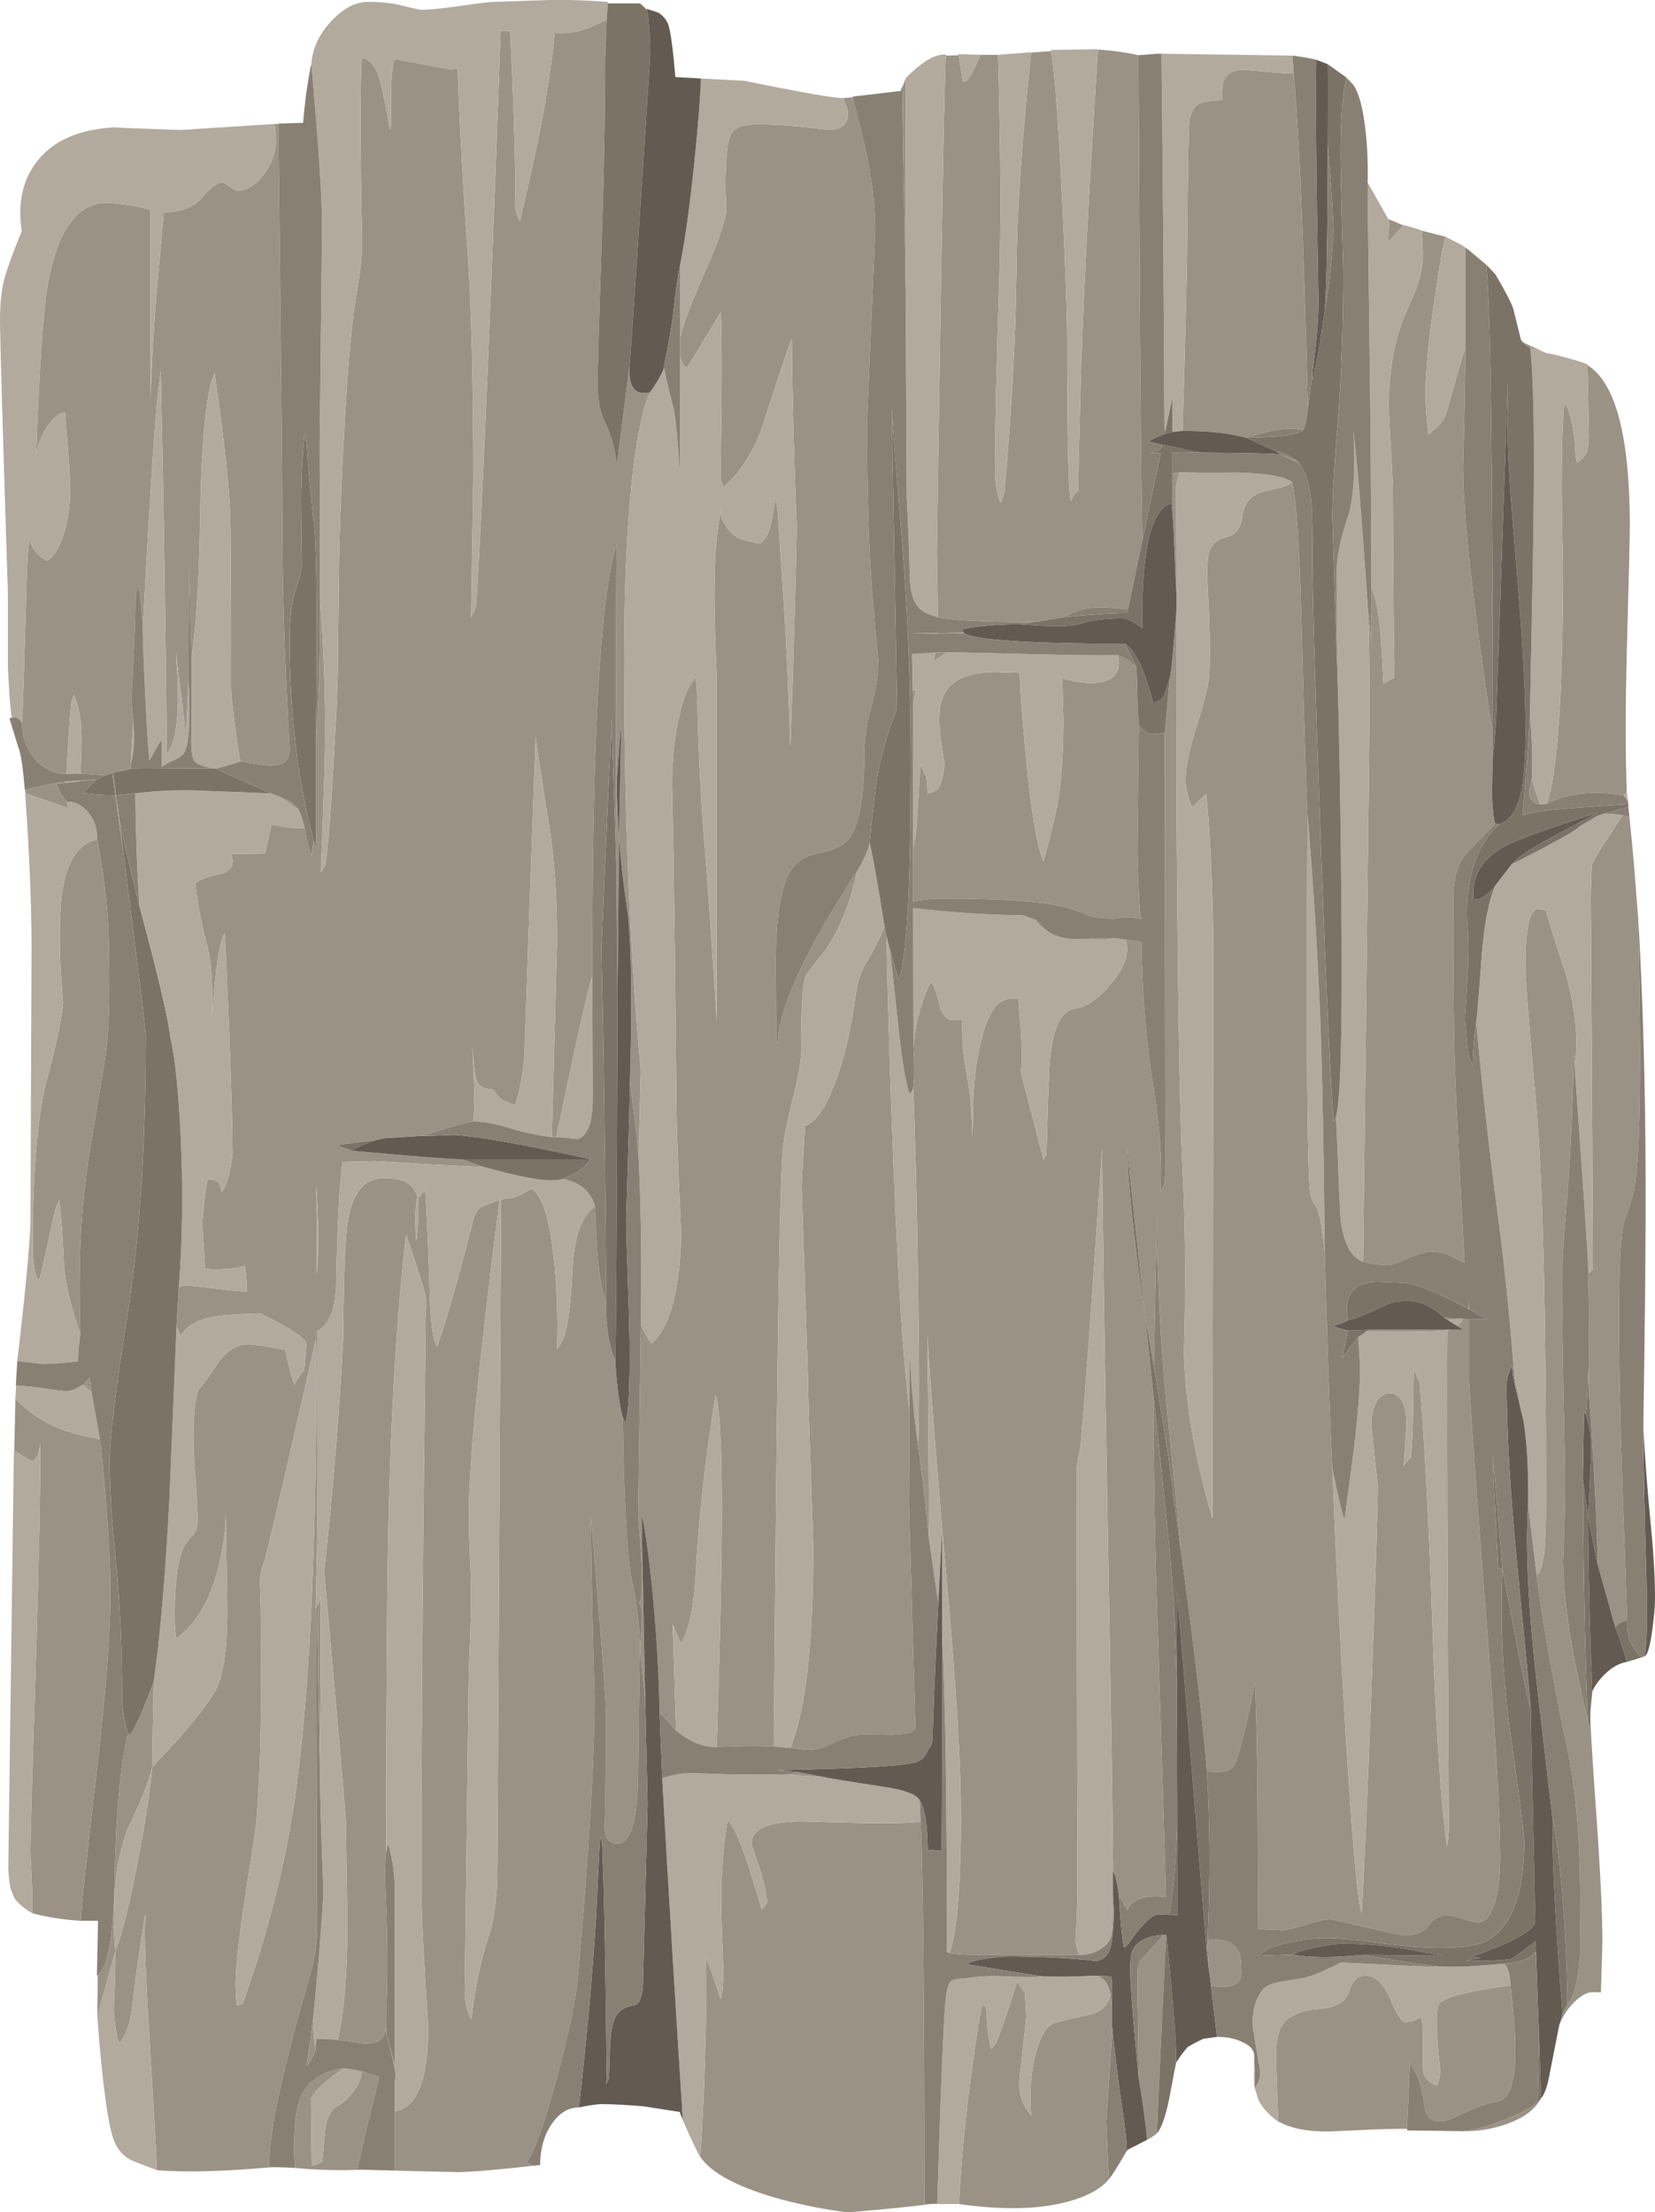 <?xml version="1.0" encoding="iso-8859-1"?>
<!-- Generator: Adobe Illustrator 15.1.0, SVG Export Plug-In . SVG Version: 6.00 Build 0)  -->
<!DOCTYPE svg PUBLIC "-//W3C//DTD SVG 1.1//EN" "http://www.w3.org/Graphics/SVG/1.1/DTD/svg11.dtd">
<svg version="1.1" id="Layer_1" xmlns="http://www.w3.org/2000/svg" xmlns:xlink="http://www.w3.org/1999/xlink" x="0px" y="0px"
	 width="220.3px" height="294.45px" viewBox="0 0 220.3 294.45" style="enable-background:new 0 0 220.3 294.45;"
	 xml:space="preserve">
<g>
	<g>
		<path style="fill-rule:evenodd;clip-rule:evenodd;fill:#9B9286;" d="M205.75,46.95l-2.05-0.65c-0.334-0.1-0.7-0.383-1.101-0.85
			c0.233,0.167,0.801,0.45,1.7,0.85C205,46.633,205.483,46.85,205.75,46.95z M216.55,105.5l-0.45,0.35
			c-2.267-0.4-4.399-0.434-6.399-0.1c-1.5,0.267-2.767,0.683-3.8,1.25c1.433-4.1,2.149-14.8,2.149-32.1
			c-0.267-9.2-0.217-16.283,0.15-21.25l0.5,0.7c0.566,1.733,0.883,3.4,0.95,5c0.066,1.3,0.166,2.05,0.3,2.25
			c0.533-0.4,0.899-0.767,1.1-1.1c0.3-0.567,0.45-1.4,0.45-2.5l-0.2-9.4c3.7,2.267,5.584,9.233,5.65,20.9
			c0,1.933-0.134,7.617-0.4,17.05C216.35,94.25,216.35,100.567,216.55,105.5z M218.05,122.15c0.5,21.5,0.25,33.883-0.75,37.15
			c-0.267,0.867-0.666,2.066-1.2,3.601c-0.399,2.133-0.6,6.283-0.6,12.449c0,6.7,0.184,15.017,0.55,24.95
			c0.367,9.967,0.55,15.084,0.55,15.351c-0.6,0.133-1.133,0.433-1.6,0.899l-2.35-8.399c0.033-1.634-0.117-5.567-0.45-11.801
			c-0.334-5.767-0.55-9.116-0.65-10.05c0-8.267-0.05-14.149-0.149-17.649l0.149,0.8c0.2-0.267,0.351-0.4,0.45-0.4
			c0.033-1.2,0-9.533-0.1-25c-0.101-15.767-0.15-24.066-0.15-24.9c0.066-2.7,0.134-4.1,0.2-4.2c0.233-0.567,1.583-2.717,4.05-6.45
			l0.9,0.3C217.267,112.167,217.65,116.617,218.05,122.15z M207.55,269.55L208,268l0.65-1.2c1-1.233,1.583-3.883,1.75-7.95
			c-0.034-3.833-0.051-5.783-0.051-5.85c0-8.033-0.566-14.75-1.699-20.15c-1.967-9.399-3.334-17.133-4.101-23.199
			c0.4-0.334,0.7-1.084,0.9-2.25c0.233-1.567,0.35-4.101,0.35-7.601c0-25.333-0.45-43.083-1.35-53.25
			c-0.934-10.2-1.4-16.117-1.4-17.75c0-5.2,0.55-7.8,1.65-7.8c0.666,0,1.05,0.117,1.149,0.35c0.067,0.5,0.917,3.217,2.551,8.15
			c1.366,5,1.767,9.117,1.199,12.35c-0.033-0.5-0.066-1-0.1-1.5l-0.05,2.3c-0.233,7.5-0.566,13.716-1,18.65
			c-0.367,4.066-0.55,7.267-0.55,9.601c0,4.033,0.133,11.983,0.399,23.85c0.066,3.233-0.017,7.634-0.25,13.2
			c0.134,5.6,1.233,12.583,3.3,20.95c0.034,0.3,0.15,0.666,0.351,1.1c-0.033-0.767-0.033-1.5,0-2.2c0,0.2,0,0.4,0,0.601
			c0,1.3,0.267,5.699,0.8,13.199c0.533,7.534,0.8,13.184,0.8,16.95l-0.2,6.65c-0.1-0.033-0.483-0.05-1.149-0.05
			c-0.601,0-1.3,0.35-2.101,1.05C208.884,267.033,208.116,268.15,207.55,269.55z M204.7,279.75l0.35-0.35
			c-0.733,1.366-2.184,2.449-4.35,3.25c-1.934,0.699-3.9,1.033-5.9,1c1.167-0.067,2.934-0.551,5.3-1.45
			C202.467,281.267,204,280.45,204.7,279.75z M187.3,283.35c-1.3-0.033-3.333,0.017-6.1,0.15c-2.9,0.134-4.384,0.2-4.45,0.2
			c-2.833,0-5.033-0.45-6.6-1.351c-0.2-5.199-0.301-8.133-0.301-8.8c0-1.967,0.317-3.366,0.95-4.2c0.867-1.133,2.517-1.8,4.95-2
			c2.134-0.166,3.417-0.949,3.85-2.35c0.434-1.366,1.117-2.05,2.051-2.05c1.399,0,2.533,1.033,3.399,3.1
			c0.867,2.066,1.533,3.101,2,3.101c0.434,0,0.816-0.067,1.15-0.2c0.2-0.101,0.517-0.267,0.95-0.5l0.199,0.75l0.051,1.55
			c0,3.167,0.017,4.833,0.05,5c0.133,0.8,0.733,1.417,1.8,1.85c0.3-0.533,0.45-1.267,0.45-2.199c-0.566-4.9-0.617-7.784-0.15-8.65
			s3.634-1.7,9.5-2.5c0.7,5.667,0.834,9.75,0.4,12.25c-0.334,1.934-1.033,3-2.101,3.2c-1.566,0.3-3.149,0.85-4.75,1.649
			c-1.366,0.667-2.333,1-2.899,1c-1.267,0-1.967-0.699-2.101-2.1c-0.233-2.3-0.883-4.2-1.949-5.7
			C187.65,275.35,187.533,278.283,187.3,283.35z M204.4,259.8l0.05-0.05l0.1,2.6L204.4,259.8z M166.95,273.6L167,274.7l-0.05,0.75
			V273.6z M155.25,257.5c-0.066,0.667-0.283,4.95-0.65,12.85c-0.366,7.967-0.566,12.483-0.6,13.551l0.1-0.051
			c-0.366,0.334-0.833,0.65-1.399,0.95c-0.033-0.533-0.184-1.833-0.45-3.899c-0.3-2.101-0.517-3.5-0.65-4.2
			c-0.133-8.533-0.199-13.134-0.199-13.8c0-1,0.183-1.7,0.55-2.101c1.866-2.033,2.866-3.133,3-3.3H155.25z M147.6,290.05
			c-1.033,1.267-2.816,2.25-5.35,2.95c-3.833,1.066-8.7,1.184-14.6,0.35c0.267-5.466,0.833-11.383,1.699-17.75
			c0.7-5.166,1.167-8.066,1.4-8.699l0.5,0.1c0.167,3.233,0.417,5.134,0.75,5.7l0.6-0.8c0.334-0.767,0.884-2.301,1.65-4.601
			c0.733-2.3,1.116-3.483,1.15-3.55c0.033,0.033,0.233,0.333,0.6,0.9c0.167,0.267,0.3,0.399,0.4,0.399l0.199,3.101
			c0,0.566-0.283,3.267-0.85,8.1c-0.267,2.1,0.233,3.85,1.5,5.25c-0.233-3.1-0.017-5.866,0.65-8.3c0.633-2.367,1.517-3.7,2.649-4
			c1.334-0.367,2.95-0.75,4.851-1.15c1.3-0.434,2.116-1.283,2.449-2.55l0.15,2.25l0.05,2.05c-0.066,1.533-0.333,5.717-0.8,12.55
			L147.6,290.05z M122.55,242.45c0.334,7.566,0.5,24.533,0.5,50.899h0.7c-1,0.167-3.1,0.4-6.3,0.7c-2.867,0.267-4.417,0.4-4.65,0.4
			c-2.767-0.334-5.617-0.884-8.55-1.65c-5.833-1.566-9.517-3.483-11.05-5.75c0.267-3.366,0.483-7.816,0.65-13.35
			c0.167-5.566,0.217-9.983,0.15-13.25c1.267,3.533,1.9,5.434,1.9,5.7l0.25-1.051c0.1-1.133,0.15-2.033,0.15-2.699
			c-0.167-3.967-0.267-7-0.3-9.101c-0.033-3.733,0.25-7.416,0.85-11.05c0.733,0.667,1.667,2.717,2.8,6.15
			c0.567,1.767,1.15,3.683,1.75,5.75c0.233-0.233,0.467-0.534,0.7-0.9c-0.033-1.066-0.383-2.65-1.05-4.75
			c-0.667-1.934-1-2.95-1-3.05c0-2.167,2.534-3.167,7.6-3C115.85,242.717,120.816,242.717,122.55,242.45z M109.3,236.45
			c-1.3,0-2.8-0.101-4.5-0.3l1.7-0.25L109.3,236.45z M44.95,271.5c0.867-3.7,1.3-9.017,1.3-15.95
			c-0.133-6.967-0.2-11.267-0.2-12.899c0-0.667-0.966-11.834-2.9-33.5c1.167-10.634,2.017-21.067,2.55-31.301
			c0.033-7.166,0.2-12.05,0.5-14.649c0.533-4.267,2.183-6.4,4.95-6.4c1.267,0,2.233,0.184,2.9,0.55c0.767,0.4,1.3,1.117,1.6,2.15
			c0.3-0.4,0.617-0.767,0.95-1.1c0.2,2.366,0.4,6.933,0.6,13.699c0.1,3.9,0.433,6.284,1,7.15c1.367-4,2.95-9.566,4.75-16.7
			c0.267-0.967,0.6-1.583,1-1.85c0.133-0.101,0.983-0.434,2.55-1c-2.733,21.3-4.1,35.267-4.1,41.899c0,1.967,0.083,4.584,0.25,7.851
			c0.1,3.533,0.017,7.8-0.25,12.8l-0.55,43.2c0,0.467,0.1,1.083,0.3,1.85c0.2,0.7,0.4,1.184,0.6,1.45
			c0.5-4.333,1.283-8.066,2.35-11.2c0.733-2.267,1.1-5.3,1.1-9.1l0.5-88.8c0.033,0,0.617-0.101,1.75-0.301
			c0.3-0.033,1.066-0.416,2.3-1.149c1.367,0.833,2.333,3.75,2.9,8.75c0.467,3.866,0.633,8.066,0.5,12.6l0.55-0.8
			c0.767-1.333,1.267-4.55,1.5-9.65c0.2-4.433,1.2-7.283,3-8.55c0.167,4.834,0.417,8.15,0.75,9.95c0.2,1,0.45,2.017,0.75,3.05
			c-0.034,2.033,0.133,3.816,0.5,5.351c0.233,1.066,0.466,1.733,0.7,2c0.033,1.133,0.15,2.517,0.35,4.149
			c0.2,1.601,0.417,2.8,0.65,3.601c0.167,11.633,0.583,18.916,1.25,21.85c0.633,2.967,0.983,5.934,1.05,8.9
			c-0.067,0.566-0.15,6.116-0.25,16.649c-0.067,6.233-1,9.351-2.8,9.351c-0.367,0-0.7-0.117-1-0.351
			c-0.433-0.366-0.65-0.95-0.65-1.75c0.167-8,0.217-13.333,0.15-16c-0.1-2.6-0.767-11.149-2-25.649
			c0.067,7.433,0.233,15.466,0.5,24.1c0,8.066-0.733,20.483-2.2,37.25c-0.267,3-1.233,7.616-2.9,13.85
			c-1.767,6.4-3.1,10.051-4,10.95l0.95,0.45c-4.7,0.533-8.033,0.816-10,0.85c-2.833-0.066-5.65-0.133-8.45-0.199V281
			c2.967-0.434,4.45-4.184,4.45-11.25c-0.567-8.533-0.867-14.384-0.9-17.55c-0.033-11.033,0.05-27.45,0.25-49.25
			c0.233-19.667,0.35-29.667,0.35-30c0-0.667-0.883-3.55-2.65-8.65c-1.466,12.7-2.3,28.7-2.5,48c-0.1,10.066-0.15,21.467-0.15,34.2
			c-0.1,1.066-0.15,2.217-0.15,3.45l0.1,2.7c0.2,4.3,0.25,8.533,0.15,12.699c-0.167,3.067-0.15,4.983,0.05,5.75v0.101l-0.35-1.45
			c0.133,0.8-0.067,1.384-0.6,1.75c-0.467,0.333-1.117,0.5-1.95,0.5C48.45,272,47.217,271.833,44.95,271.5z M47.55,288.8
			c-2.6,0.101-5.367,0.017-8.3-0.25c-0.167-3.233-0.083-5.75,0.25-7.55c0.533-3.3,2.6-5.2,6.2-5.7c-1.8,1.267-3.05,2.316-3.75,3.15
			l-0.55,0.85l0.1,8.95c0.433-0.033,0.883-0.217,1.35-0.55c0.066-0.2,0.2-1.467,0.4-3.8c0.133-1.7,0.617-2.851,1.45-3.45
			c0.533-0.267,1.083-0.684,1.65-1.25c1.066-1.066,1.667-2.233,1.8-3.5l2.35,0.7c0,0.033-0.4,1.649-1.2,4.85
			C48.433,284.783,47.85,287.3,47.55,288.8z M36.1,288.45c-6.267,0.566-11.333,0.7-15.2,0.399c-0.033-1.133-0.433-8.05-1.2-20.75
			c-0.367-6.399-0.483-10.883-0.35-13.449c-0.733,4.433-1.333,8.699-1.8,12.8c-0.3,2.166-0.867,3.666-1.7,4.5l-0.25-0.9
			c-0.3-1.366-0.45-2.666-0.45-3.899c0.167-3.301,0.233-5.784,0.2-7.45c0.9-2.267,1.883-6.184,2.95-11.75
			c1.034-5.3,1.684-9.55,1.95-12.75c4.833-5.101,7.7-8.617,8.6-10.55c0.933-1.934,1.4-5.417,1.4-10.45l-0.2-12.601l-0.1,2.25
			c-0.534,4.2-1.517,7.584-2.95,10.15c-0.9,1.634-2.083,3-3.55,4.1c-0.133-1.233-0.2-2.183-0.2-2.85c0-5.2,0.517-8.5,1.55-9.9
			c0.233-0.333,0.567-0.716,1-1.149c0.333-0.4,0.5-1.05,0.5-1.95c0-1.033-0.083-2.717-0.25-5.05c-0.333-3.9-0.383-7.066-0.15-9.5
			c0.167-1.634,0.367-2.584,0.6-2.851c0.6-0.6,1.483-1.816,2.65-3.649c1.2-1.533,2.517-2.3,3.95-2.3c0.667,0,2.3,0.267,4.9,0.8
			c0,0.267,0.167,1.017,0.5,2.25c0.3,1.233,0.533,2.017,0.7,2.35c0.333-0.733,0.65-1.25,0.95-1.55c0.167-0.167,0.283-0.25,0.35-0.25
			c0.167-1.767,0.25-2.983,0.25-3.65c0-0.666-2.033-2.017-6.1-4.05c-3.167,0.101-5.25,0.25-6.25,0.45
			c-2.133,0.4-3.583,1.25-4.35,2.55c-0.167-0.3-0.35-0.75-0.55-1.35l0.3-5.15l0.25-0.1c0.233-0.066,0.55-0.101,0.95-0.101
			c0.267,0,1.35,0.117,3.25,0.351c2.033,0.267,3.567,0.416,4.6,0.45c0.033-0.767-0.05-1.917-0.25-3.45
			c-0.633,0.233-1.55,0.383-2.75,0.45c-1.067,0.066-1.917,0.05-2.55-0.051c-0.233-3.366-0.35-5.383-0.35-6.05
			c0-0.533,0.083-1.5,0.25-2.899c0.167-1.434,0.316-2.417,0.45-2.95c0.633,0.033,1.083,0.149,1.35,0.35
			c0.267,0.367,0.433,0.816,0.5,1.351c0.7-0.9,1.183-2.617,1.45-5.15c0-2.8-0.15-8.217-0.45-16.25c-0.3-7.333-0.5-11.667-0.6-13
			c-0.467,0.6-0.9,2.767-1.3,6.5c-0.133,1.433-0.25,2.9-0.35,4.4c0.067-4.4-0.15-7.467-0.65-9.2c-0.767-2.8-1.3-5.583-1.6-8.35
			c0.367-0.467,1.517-0.917,3.45-1.35c1.333-0.3,1.783-1.167,1.35-2.6l4.45-0.05l0.9-3.85c0.4,0.067,1.1,0.183,2.1,0.35
			c0.933,0.133,1.7,0.15,2.3,0.05c0.333,1.9,0.633,3.133,0.9,3.7l0.3-1.95l0.3,1.05v-14.1c0.167-1.867,0.317-4.967,0.45-9.3
			c0.1-4.133,0.133-7.55,0.1-10.25c0.566,8.567,0.783,15.567,0.65,21c-0.067,3.267-0.25,8.534-0.55,15.8l0.55-0.85
			c0.3-1.2,0.667-5.517,1.1-12.95c0.333-5.7,0.533-9.716,0.6-12.05c0.066-5.3,0.117-9.75,0.15-13.35
			c0.066-6.833,0.417-15.183,1.05-25.05c0.367-5.7,0.833-10.15,1.4-13.35c0.434-2.467,0.65-4.517,0.65-6.15
			c-0.267-12.2-0.284-20.434-0.05-24.7c1,0.233,1.733,1.017,2.2,2.35c0.367,0.967,0.883,3.4,1.55,7.3l0.1-0.25l0.05-1.5
			c-0.1-3.8,0.05-6.367,0.45-7.7c0.567,0.1,2.817,0.517,6.75,1.25c0.233,0.033,0.5,0.083,0.8,0.15L60.9,9.1
			c0.033,0.733,0.067,1.517,0.1,2.35c0.2,5.5,0.617,12.9,1.25,22.2c0.5,7.367,0.75,17.333,0.75,29.9c0,0.667-0.1,6.867-0.3,18.6
			l0.4-0.75l0.3-0.9c0.767-12.8,1.767-36,3-69.6c0.067-2.233,0.15-4.5,0.25-6.8h1.25c0.1,2.267,0.2,4.367,0.3,6.3
			c0.333,8.633,0.45,14.117,0.35,16.45c-0.033,0.867,0.184,1.733,0.65,2.6c1.3-5.467,2.283-9.967,2.95-13.5
			c0.467-2.467,0.883-5.05,1.25-7.75c0.167-1.233,0.317-2.5,0.45-3.8c1.2,0.1,2.4-0.033,3.6-0.4c0.867-0.233,1.966-0.683,3.3-1.35
			l-0.2,5.15c0,7.5-0.167,16.034-0.5,25.6c-0.333,9.567-0.5,15.533-0.5,17.9c0,1.934,0.333,3.583,1,4.95c0.8,1.6,1.317,3.5,1.55,5.7
			l1.7-13.3c-0.133,2.434,0.483,3.65,1.85,3.65c0.467,0,0.767-0.033,0.9-0.1c-0.767,1.5-1.45,4.4-2.05,8.7
			c-0.933,6.667-1.4,15.5-1.4,26.5c0,15.133,0.367,28.667,1.1,40.6c0.367,5.967,0.733,10.783,1.1,14.45L85,153.9
			c-0.167-1.934-0.55-5.301-1.15-10.101c0.3-9.833,0.217-17.15-0.25-21.95c-0.6-4.033-1-7.434-1.2-10.2l0.3-15.35
			c-0.1,0.8-0.217,2.184-0.35,4.15c-0.167,1.966-0.25,3.2-0.25,3.7c0,2,0.1,4.5,0.3,7.5l-0.2,20.4l-0.15-16.7
			c-0.1-10.434-0.1-24.717,0-42.85c-2.2,7.133-3.267,26.233-3.2,57.3c-0.767,2.6-2.367,9.784-4.8,21.55h-0.6l0.7-25.95
			c0-5.833-0.333-10.883-1-15.15c-1.133-7.033-1.75-11.083-1.85-12.15c-0.733,20.133-1.233,34.25-1.5,42.35
			c-0.1,2.033-0.5,4.233-1.2,6.6c-0.967-0.2-1.75-0.6-2.35-1.2c-0.4-0.567-0.633-0.85-0.7-0.85c-1.233,0-1.983-0.55-2.25-1.65
			c-0.1-0.367-0.25-1.783-0.45-4.25c0.3,4.967,0.35,8.35,0.15,10.15c-0.467,0.033-1.617,0.333-3.45,0.9c-2.167,0.666-3.283,1-3.35,1
			l-0.3,0.05l-4.75,0.3l-1.1,0.25c-1.833,0.2-3.583,0.434-5.25,0.7l2,0.649l-0.05,0.051c8.433,0.767,13.333,1.149,14.7,1.149l2.9,1
			c-0.833,0-3.4-0.116-7.7-0.35c-4.3-0.267-6.566-0.4-6.8-0.4l-4.25,0.101c-0.434,3.199-0.717,8.583-0.85,16.149
			c-0.067,3.434-0.917,5.566-2.55,6.4c0.133,15.133,0.1,26.066-0.1,32.8l-0.1,4.1l0.1-0.149c0.033,18.434,0.066,32.75,0.1,42.95
			c-0.067,2.066-0.317,3.833-0.75,5.3c-0.267,1-0.9,3.233-1.9,6.7c-1.2,4.699-2,7.933-2.4,9.699c-0.933,4.334-1.367,7.617-1.3,9.851
			H36.1z M13,262.9c1.367-1.067,2.117-5.2,2.25-12.4c0.167-9.167,0.767-15.75,1.8-19.75c0.233,0.767,1.367-1.517,3.4-6.85
			c-0.034,1.533-0.1,5.3-0.2,11.3c-0.367,1.733-1.483,4.55-3.35,8.45c-1.566,4.433-2.083,9.783-1.55,16.05l-2.4,8.7
			C12.983,265.833,13,264,13,262.9z M10.75,255.65c-2.267-0.134-4.417-0.467-6.45-1c0.034-1.233,0-2.867-0.1-4.9
			c-0.1-1.934-0.15-3.066-0.15-3.4c0-1.933,0.233-10.116,0.7-24.55c0.433-14.1,0.633-24,0.6-29.7
			c-0.133,1.233-0.434,2.017-0.9,2.351c-0.233,0-0.7-0.217-1.4-0.65c-0.6-0.366-0.983-0.616-1.15-0.75l0.15-6.899
			c1.7,1.699,3.434,2.933,5.2,3.699c1.4,0.634,3.417,1.2,6.05,1.7c0.233,1.867,0.5,4.601,0.8,8.2c0.4,5.134,0.6,9.167,0.6,12.1
			c0,5.434-0.583,13.2-1.75,23.301C11.583,246.783,10.85,253.616,10.75,255.65z M42.55,234.5c-0.167-9.134-0.283-16.033-0.35-20.7
			c0.233-0.434,0.4-0.883,0.5-1.35C42.7,221.95,42.65,229.3,42.55,234.5z M16.15,111.5h0.05l0.25,2.25L16.15,111.5z M3.35,105.15
			c1.433-0.433,3.267-0.816,5.5-1.15l-0.05,0.2l-1.25,0.15c0.2,0.767,0.65,1.55,1.35,2.35l0.2,0.85l-5.7-1.95L3.35,105.15z
			 M37.05,16.5c0.367,31.533,0.55,50.117,0.55,55.75c0.033,6.033,0.2,12.25,0.5,18.65c0.167,3.167,0.316,6.167,0.45,9
			c0,1.333-0.85,2-2.55,2c-0.367,0-1.1-0.083-2.2-0.25c-1.1-0.2-1.7-0.3-1.8-0.3c-0.167-0.6-0.4-2.133-0.7-4.6
			c-0.367-2.667-0.55-4.467-0.55-5.4c0-13.467-0.033-21.067-0.1-22.8c-0.2-4.433-0.9-10.733-2.1-18.9L28,51.25
			c-0.8,3.767-1.25,9.533-1.35,17.3c-0.133,8.434-0.517,14.733-1.15,18.9l-0.35-12.2l-0.05,15.5l-0.4,8.4V98
			c-0.067-1.067-0.25-2.817-0.55-5.25c-0.367-2.667-0.6-4.6-0.7-5.8l0.05,1.25c0.267,3.5,0.25,6.35-0.05,8.55
			c-0.267,1.767-0.684,2.95-1.25,3.55c-0.133-15.7-0.4-32.7-0.8-51l-0.15,1.35C20.783,53.183,20.033,64.233,19,83.8
			c-0.1-2.2-0.283-4.167-0.55-5.9l-0.3,0.8l-0.15,1c0.033,2.066-0.133,6.433-0.5,13.1c0,0.667,0.083,1.684,0.25,3.05l-0.35,5.75
			v0.75l-2.35,0.5l0.4,3l0.25,1.7l-0.1,0.05l-0.25-1.75l-0.4-2.95L14,103.2l-3.3-0.25c0.133-2.4,0.183-4.184,0.15-5.35
			c-0.067-2-0.4-3.7-1-5.1L9.5,93.45c-0.133,1-0.35,4.183-0.65,9.55c-1.633,0-3.017-0.65-4.15-1.95
			c-1.167-1.333-1.75-2.933-1.75-4.8c0.1-2.467,0.267-7.717,0.5-15.75c0.1-4.533,0.25-7.433,0.45-8.7l0.45,1.15
			c0.566,0.767,1.217,1.333,1.95,1.7c1.034-0.7,1.817-2.083,2.35-4.15c0.467-1.7,0.7-3.5,0.7-5.4c0-1.267-0.233-4.667-0.7-10.2
			c-1,0.167-1.917,1-2.75,2.5c-0.667,1.233-1.033,2.35-1.1,3.35c0.4-11.767,0.934-19.467,1.6-23.1C7.7,30.55,10.317,27,14.25,27
			c0.5,0,1.467,0.1,2.9,0.3c1.7,0.267,2.667,0.517,2.9,0.75v25c0.1-3.966,0.35-8.533,0.75-13.7c0.5-5.4,0.833-9.1,1-11.1
			c2.233,0,3.934-0.65,5.1-1.95c1.2-1.333,2.05-2,2.55-2c0.333,0,0.716,0.184,1.15,0.55c0.433,0.333,0.816,0.5,1.15,0.5
			c1.1,0,2.183-0.667,3.25-2c1.167-1.467,1.75-3.133,1.75-5l-0.2-1.85H37.05z M114.1,115.95c-0.933,4.267-2.333,7.767-4.2,10.5
			c-1.667,2-2.566,3.2-2.7,3.6c-0.434,1.5-0.6,4.517-0.5,9.05c0.033,1.467-0.3,3.633-1,6.5c-0.833,3.3-1.317,5.6-1.45,6.9
			c-0.3,3.167-0.55,13.066-0.75,29.7c-0.1,6.6-0.267,23.35-0.5,50.25c-1.233-0.066-2.733-0.084-4.5-0.05
			c-1.667,0.066-2.7,0.1-3.1,0.1c0.267-8.267,0.467-15.9,0.6-22.9c0.233-13.666-0.017-21.633-0.75-23.899
			C93.883,194.1,93,202.066,92.6,209.6c-0.233,4.2-0.867,7.25-1.9,9.15c-0.233-0.4-0.517-1-0.85-1.8
			c-0.133-0.334-0.233-0.601-0.3-0.8L90,230.35l-2.2-2.5c-0.1-5.267-0.433-10.783-1-16.55c-0.533-5.066-1-8.3-1.4-9.7l0.5,25.45
			c-0.033-0.833-0.267-3.383-0.7-7.649c0.133-1.534,0.216-2.733,0.25-3.601c0.066-1.597-0.1-2.396-0.5-2.399
			c0.666-0.01,0.666-3.909,0-11.7l0.35-25.351c0.434,0.9,0.9,1.717,1.4,2.45c1.533-1.233,2.633-3.649,3.3-7.25
			c0.433-2.366,0.65-4.916,0.65-7.649c-0.4-8.834-0.6-14.217-0.6-16.15c-0.133-13.867-0.267-25.167-0.4-33.9
			c-0.133-5.934-0.2-9.067-0.2-9.4c0-3.167,0.3-6.117,0.9-8.85c0.6-2.767,1.35-4.567,2.25-5.4l0.15,1.1
			c0.2,7.833,0.483,14.117,0.85,18.85c0.7,8.6,1.3,17.2,1.8,25.8v-46c-0.167-3.667-0.267-6.983-0.3-9.95
			c-0.033-5.667,0.283-9.75,0.95-12.25l-0.05,1c0.5,1.3,1.217,2.217,2.15,2.75c0.567,0.3,1.533,0.583,2.9,0.85
			c0.7-0.2,1.25-1.184,1.65-2.95c0.3-1.833,0.483-2.867,0.55-3.1l0.3,1.95c0.167,2.867,0.45,7.2,0.85,13
			c0.333,5.733,0.6,11.767,0.8,18.1c0.2-4.967,0.4-11.167,0.6-18.6c0.167-6.1,0.25-9.667,0.25-10.7
			c-0.367-8.867-0.583-17.183-0.65-24.95c-0.367,0.8-1.617,4.517-3.75,11.15c-1.167,3.6-2.95,6.467-5.35,8.6
			c-0.1-0.367-0.2-0.633-0.3-0.8l-0.1-0.1c0.2-11.1,0.217-18.583,0.05-22.45c-0.333,0.633-1.15,2-2.45,4.1
			c-1.267,2.1-1.983,3.233-2.15,3.4l-0.5-0.6l-0.3-0.95v-2.5c0.3-1.567,1.45-4.617,3.45-9.15c1.8-4.066,2.683-6.733,2.65-8
			c-0.2-5.333,0.017-8.65,0.65-9.95c0.434-0.867,1.6-1.3,3.5-1.3c2.733,0,5.767,0.233,9.1,0.7c1.966,0.133,2.95-0.567,2.95-2.1
			c0-0.4-0.05-0.717-0.149-0.95c-0.167-0.333-0.334-0.717-0.5-1.15l1.3-0.1c0.167,0.633,0.717,2.85,1.65,6.65
			c0.899,4.1,1.35,7.767,1.35,11c-0.733,16.967-1.1,25.5-1.1,25.6c0,9.333,0.25,17.1,0.75,23.3c0.267,3.133,0.517,5.95,0.75,8.45
			c0,1.767-0.301,3.783-0.9,6.05c-0.634,2.233-0.95,4.333-0.95,6.3c0,5.534-0.616,9.217-1.85,11.05c-0.7,1.066-2.05,1.783-4.05,2.15
			c-1.933,0.367-3.283,1.233-4.05,2.6c-1.233,2.233-1.85,6.4-1.85,12.5c0,0.667,0.033,4.083,0.1,10.25l0.2-0.4
			C103.883,133.683,107.4,126.183,114.1,115.95z M120.6,10.35c0,1.667-0.017,11.2-0.05,28.6L120.1,11.6L120.6,10.35z M125.9,7.4
			l1.699-0.05l0.601,3.55l0.45-0.15c0.399-0.3,1.017-1.45,1.85-3.45h2.35c0.367,12.9,0.417,23.05,0.15,30.45
			c-0.366,10.7-0.55,19.167-0.55,25.4c0,0.5,0.083,1.184,0.25,2.05c0.166,0.867,0.333,1.45,0.5,1.75l0.5-1.45
			c0.967-10.9,1.5-20.733,1.6-29.5c0.066-7.667,0.717-17.333,1.95-29l2.65-0.2c0.5,2.733,1,9.434,1.5,20.1
			c0.433,9.067,0.649,15.167,0.649,18.3c0,13.167,0.167,20.333,0.5,21.5c0.233-0.534,0.467-0.917,0.7-1.15
			c0.1-0.1,0.184-0.15,0.25-0.15c0.066-3.2,0.167-7.417,0.3-12.65c0.267-10.7,1.05-26.083,2.351-46.15c2,0.133,3.8,0.383,5.399,0.75
			c0,0.967,0.05,10.7,0.15,29.2c0.066,13.6,0.184,25.4,0.35,35.4l-1.899,9.15c-2.301-0.267-4.051-0.317-5.25-0.15
			c-1.101,0.167-2.2,0.566-3.301,1.2l-4,0.65c-6.533,0-10.783-0.216-12.75-0.65c-0.1-5.2-0.149-8.133-0.149-8.8
			c0.166-10.767,0.333-21.583,0.5-32.45C125.566,19.2,125.8,8.033,125.9,7.4z M186.8,30l-2.1,2.3c0.166-1.233,0.233-2.133,0.2-2.7
			l-0.101-0.45L186.8,30z M195.05,46.1c0,3.8-0.1,9.15-0.3,16.05c0,4.3,0.566,10.85,1.7,19.65c0.7,5.6,1.45,10.867,2.25,15.8v3.3
			l-0.101,4.7c0,0.633,0.051,1.417,0.15,2.35c0.1,1.066,0.2,1.617,0.3,1.65c-1.833,1.867-3.1,3.183-3.8,3.95
			c-1.2,1.3-1.8,3.317-1.8,6.05c0,11.633,0.083,19.5,0.25,23.6c0.133,3.667,0.55,11.967,1.25,24.899
			c-1.033-0.5-1.733-0.85-2.101-1.05c-0.633-0.3-1.383-0.45-2.25-0.45c-0.733,0-1.816,0.301-3.25,0.9
			c-1.399,0.6-2.199,0.9-2.399,0.9c-1.066,0-2.233-0.15-3.5-0.45L182.3,95c0-5.8-0.066-10.4-0.2-13.8
			c0.267,2.033,0.417,3.583,0.45,4.65v-7.6c0.634,1.467,1.05,3.583,1.25,6.35c0.101,1.5,0.217,3.617,0.351,6.35
			c0.233-0.067,0.5-0.2,0.8-0.4c0.267-0.2,0.45-0.3,0.55-0.3c0.066-0.4,0.1-0.933,0.1-1.6c-0.066-2.1-0.133-9.967-0.199-23.6
			c0-0.633-0.167-3.8-0.5-9.5c-0.167-2.733,0.05-5.683,0.649-8.85c0.434-2.133,1.25-4.483,2.45-7.05c0.934-2,1.4-3.967,1.4-5.9
			l-0.15-3.05l3.15,0.8c-0.267,0.9-0.733,3.583-1.4,8.05c-0.833,5.534-1.25,9.85-1.25,12.95c0,1.567,0.134,3.333,0.4,5.3
			c1.166-0.867,1.916-1.7,2.25-2.5C192.566,54.833,193.45,51.767,195.05,46.1z M172.2,9.75c0.533,5.8,1,14.883,1.399,27.25
			c0.2,6.167,0.367,11.917,0.5,17.25c-0.166,1.6-0.399,2.617-0.699,3.05c-0.934-0.333-2.233-0.333-3.9,0
			c-0.7,0.133-1.934,0.45-3.7,0.95c-2.166-0.6-4.967-0.9-8.399-0.9c0.399-12.767,0.616-21.6,0.649-26.5
			c0.066-9.3,0.167-14.283,0.3-14.95c0.2-1.066,0.634-1.767,1.301-2.1c0.533-0.267,1.55-0.433,3.05-0.5
			c-0.066-1.3,0.017-2.2,0.25-2.7c0.399-0.867,1.283-1.3,2.649-1.3c0.233,0,1.384,0.1,3.45,0.3
			C170.917,9.767,171.967,9.817,172.2,9.75z M205,107.05c-0.467-0.066-0.816-0.233-1.05-0.5c-0.5-0.5-0.517-1.466-0.05-2.9
			C204.233,104.85,204.6,105.983,205,107.05z M212.75,108.55c-0.566,0.434-1.2,0.833-1.9,1.2L210,110.2
			C211.134,109.4,212.05,108.85,212.75,108.55z M172.9,61.55c-0.4-0.066-1.15-0.4-2.25-1l2,0.8L172.9,61.55z M172,64.2
			c0.566,2.233,0.983,8.466,1.25,18.7c0.366,14.033,0.634,22.55,0.8,25.55c-0.166,30.466-0.05,47.233,0.351,50.3
			c0.066,0.533,0.333,1.167,0.8,1.9c0.434,0.699,0.816,2.767,1.149,6.199c0.334,12.733,0.667,22.2,1,28.4v0.05
			c0.4,10.566,0.983,22.267,1.75,35.101c0.9,14.699,1.617,22.783,2.15,24.25c0.267-4.167,0.7-14.051,1.3-29.65
			c0.566-15.434,0.851-24.533,0.851-27.3c-0.567-4.9-0.851-7.684-0.851-8.351c0-0.866,0.167-1.666,0.5-2.399
			c0.434-1,1.084-1.5,1.95-1.5c0.767,0,1.333,0.399,1.7,1.2c0.333,0.699,0.5,1.6,0.5,2.699c0,0.667-0.117,2.584-0.351,5.75
			c0.034-0.033,0.217-0.267,0.551-0.699c0.166-0.233,0.3-0.351,0.399-0.351c0.167-1.6,0.267-3.8,0.3-6.6
			c0.034-3.134,0.067-4.9,0.101-5.3l0.3,0.75c0.167,0.6,0.316,0.899,0.45,0.899c0.666,7.733,1.25,18.867,1.75,33.4
			c0.399,12.366,1.033,21.899,1.899,28.6c0.167-0.833,0.25-1.733,0.25-2.7c-0.199-33.767-0.267-55.783-0.199-66.05l0.399-0.1h1.65
			l-0.7-0.45c0.3-0.233,0.533-0.533,0.7-0.9c-0.834,0-1.467,0.034-1.9,0.101v0.05l-0.55-0.35l3.3,0.149v8.25
			c0.334,5.934,1.2,17.834,2.601,35.7c1.033,13.233,1.55,22.467,1.55,27.7c0,2.233-0.2,4.116-0.601,5.649c-0.533,2-1.333,3-2.399,3
			c-0.334,0-0.983-0.149-1.95-0.449c-1-0.334-1.667-0.5-2-0.5c-1.1,0-1.95,0.449-2.55,1.35c-0.634,0.9-1.767,1.35-3.4,1.35
			c-0.1,0-3.316-0.716-9.649-2.149c-0.801,0-1.95,0.25-3.45,0.75c-1.5,0.467-2.5,0.7-3,0.7l-3.2-0.15
			c-0.033-1.866-0.066-7.35-0.1-16.45c-0.034-6.399-0.15-11.816-0.351-16.25c-1.233,6.066-2.149,9.684-2.75,10.851
			c-0.333,0.633-1.083,0.949-2.25,0.949l-1.399-0.05c-0.534-6.833-1.801-17.467-3.801-31.899l0.351,2.199
			c-1.4-13.8-2.15-21.383-2.25-22.75c-0.634-7.733-0.95-15.05-0.95-21.949l-0.4,20.449l-1.25-7.25l-2.3-21.649
			c0,2.3,0.3,6.033,0.9,11.2c0.5,4.333,0.967,7.816,1.399,10.449l1.25,11.7l-0.05,1.15c0,9,0.184,18.783,0.55,29.35
			c0.601,18.934,0.967,30.834,1.101,35.7c-1.2-0.2-2.283-0.15-3.25,0.15c-1.033,0.333-1.667,0.866-1.9,1.6l-1.1-2
			c-0.2-1.5-0.45-2.566-0.75-3.2l-0.05,0.15c-0.034-6.7-0.267-21.983-0.7-45.851c-0.434-24.066-0.684-40.866-0.75-50.399
			c-1.767,26.233-2.767,39.666-3,40.3c-0.167,0.7-0.3,1.467-0.4,2.3l0.101,56c0,2.033-0.084,4.334-0.25,6.9l0.449,1.75
			c-1.199-0.033-4.5-0.033-9.899,0c-3.733,0.033-6.167-0.05-7.3-0.25c1-2.934,1.5-8.967,1.5-18.101c0-6.6-0.534-15.983-1.601-28.149
			c-1.467-16.667-2.416-28.65-2.85-35.95c0.133,11.8,0.2,20.8,0.2,27c-0.4-4.267-0.884-8.384-1.45-12.35
			c0.166-2.9,0.166-10.167,0-21.801c-0.167-11.233-0.384-19.8-0.65-25.7c0.167-1.033,0.184-2.816,0.05-5.35
			c0.101-1.933,0.45-3.85,1.051-5.75c0.5-1.633,0.966-2.667,1.399-3.1c0.4,0.867,0.783,2.05,1.15,3.55
			c0.366,1.033,0.967,1.55,1.8,1.55c0.667,0,1.017-0.033,1.05-0.1l0.05,1.85c0,1.633,0.217,3.583,0.65,5.85
			c0.434,2.3,0.65,4.9,0.65,7.8l0.1-1.8c-0.033-4.167,0.333-7.8,1.1-10.9c0.9-3.7,2.184-5.55,3.851-5.55
			c0.666,0,1.033,0.017,1.1,0.05c0.5,5.6,0.601,8.8,0.3,9.6c0,0.033,1.017,3.95,3.051,11.75l0.399-0.649
			c0.101-4.533,0.217-8.217,0.351-11.05c0.233-5.267,1.366-8.066,3.399-8.4c1.634-0.233,3.283-1.383,4.95-3.45
			c1.8-2.2,2.4-4.117,1.8-5.75l2.15,0.3c0.066,6.733,0.6,13.217,1.6,19.45c0.867,5.3,1.184,9.917,0.95,13.851l0.4-0.801
			c0.133-0.466,0.199-1.033,0.199-1.699l-0.05-58.601l0.65-7.25c0.2-0.933,0.399-2.733,0.6-5.4c0.134-1.667,0.233-2.9,0.3-3.7
			c0,5.833,0,13.25,0,22.25c0.134,26.667,0.4,44.017,0.801,52.05c0.399,7.667,0.466,15.767,0.199,24.3
			c0.134,6.667,1.4,14.117,3.801,22.351l0.1-77.601c-0.167-8.433-0.483-14.733-0.95-18.9l-1.85,1.8
			c-0.167-0.267-0.367-0.817-0.601-1.65c-0.199-0.833-0.3-1.5-0.3-2c0-1.667,0.517-4.117,1.55-7.35c1.067-3.333,1.617-5.7,1.65-7.1
			c0.1-2.934,0.033-6.417-0.2-10.45c-0.166-2.8-0.116-4.617,0.15-5.45c0.333-1.034,1.133-1.7,2.399-2c1.134-0.267,1.801-1.15,2-2.65
			c0.267-1.9,1.267-3.033,3-3.4C170.517,64.933,171.733,64.533,172,64.2z M195.55,174.25h-0.05l0.05-1.45V174.25z M181.85,177.25
			l0.5-0.3h10.301v0.1C191.483,177.25,187.884,177.316,181.85,177.25z M201.3,181.95l0.101,0.85l-0.15-0.899L201.3,181.95z
			 M201.55,182.85c0.033,0.134,0.434,2.15,1.2,6.051l-1-4.101L201.55,182.85z M88.35,48.9l0.05,0.15l-0.15,0.3L88.35,48.9z
			 M118,124.6c0.2,9.967,0.517,20.283,0.95,30.95c0.6,15.066,1.3,25.8,2.1,32.2L121,200.3l0.85,29.5c0,0.7-1.083,1.066-3.25,1.101
			c-2.433-0.067-3.916-0.067-4.449,0c-0.934,0.133-2.067,0.517-3.4,1.149c-1.2,0.566-2.267,0.851-3.2,0.851l-2.35-0.25
			c2.066-5.067,3.083-14.117,3.05-27.15c-0.467-12.934-0.7-20.3-0.7-22.1l-0.85-25.7l0.45-7.851c1.5-0.466,2.917-2.6,4.25-6.399
			c1.1-3.167,1.916-6.717,2.449-10.65c0.233-1.833,0.634-3.233,1.2-4.2c1.167-1.967,2.066-3.7,2.7-5.2L118,124.6z M156.6,79
			c-0.066-1-0.133-2.4-0.199-4.2c-0.134-3.4-0.25-5.667-0.351-6.8v-4.95l1-0.2c-0.333,0.9-0.5,1.65-0.5,2.25
			C156.55,65.3,156.566,69.933,156.6,79z M124.75,84.25l3.55-0.05l0.05,0.1l-3.6,0.05V84.25z M124.5,86.85l1.55-0.05l-1.8,1.25
			L124.5,86.85z M121.55,93.85l-0.05-2l0.4,0.05L121.55,93.85z M148.8,87.2c0.634,0.233,1.167,0.517,1.601,0.85l0.85,0.75
			c0.066,0.633,0.116,1.934,0.15,3.9c0.033,1.8,0.1,3.083,0.199,3.85L151.4,112.8c0,1.267,0.05,2.917,0.149,4.95
			c0.101,2.867,0.25,4.4,0.45,4.6c-0.934-0.233-1.783-0.317-2.55-0.25c-0.634,0.1-1.033,0.15-1.2,0.15c-1.467,0-2.6-0.133-3.4-0.4
			c-0.866-0.4-1.633-0.7-2.3-0.9c-2.733-0.9-8.399-1.35-17-1.35c-1.666,0-3,0.15-4,0.45v-7.2c0.267-0.867,0.45-2.3,0.55-4.3
			c0.2-3.6,0.351-5.867,0.45-6.8l0.3,0.7c0.134,0.533,0.284,0.8,0.45,0.8l0.2,2.35c0.366-0.033,0.816-0.217,1.35-0.55
			c0.567-1.033,0.851-2.25,0.851-3.65c-0.634-3.167-0.816-5.6-0.55-7.3c0.466-3.1,2.933-4.65,7.399-4.65l3.2,0.1
			c0,1.767,0.267,5.45,0.8,11.05c0.7,7.4,1.483,12.083,2.351,14.05c0.966-3.566,1.583-6.083,1.85-7.55
			c0.533-3.167,0.8-6.934,0.8-11.3l-0.149-5.5c2.433,0.667,4.333,0.784,5.699,0.35C148.667,90.15,149.233,89,148.8,87.2z
			 M22.7,138.2c-0.367-2.867-1.733-8.667-4.1-17.4l-0.05-0.5C21.317,130.667,22.7,136.633,22.7,138.2z M37.35,106.1
			c1.3,0.467,2.1,1.033,2.4,1.7L37.35,106.1z M10.6,103.9l2.25-0.15L10.6,104V103.9z M10.7,177.6
			c-1.233-3.566-1.967-6.616-2.2-9.149c-0.1-3.101-0.3-6.017-0.6-8.75l-0.45,1c-0.1,0.267-0.45,1.8-1.05,4.6
			c-0.633,2.934-1.033,4.634-1.2,5.101L4.8,169.8c-0.3-1-0.45-2.45-0.45-4.35c0-8.733,0.55-15.7,1.65-20.9
			c1.267-4.466,2.067-8.15,2.4-11.05c-0.4-4.367-0.533-8.183-0.4-11.45c0.2-6.267,1.85-9.7,4.95-10.3
			c0.767,4.133,1.25,7.883,1.45,11.25c0.1,1.767,0.15,4.8,0.15,9.1c0,2.933-0.15,5.6-0.45,8c-0.167,1.267-0.817,5.233-1.95,11.9
			c-1,5.8-1.517,11.667-1.55,17.6C10.567,172.6,10.6,175.267,10.7,177.6z M11.05,184.3l0.9-0.899l0.25,1.949L11.05,184.3z
			 M42,272.85c-0.333,0.934-0.733,1.65-1.2,2.15c0.434-2.833,0.717-4.884,0.85-6.15C41.717,270.25,41.833,271.583,42,272.85z
			 M55.65,159.5h-0.2l-0.2,2.45l0.15,3.3l0.2-1.75C55.7,161.7,55.717,160.366,55.65,159.5z M42.1,157.7l0.05,11.899
			C42.45,166.866,42.433,162.9,42.1,157.7z M42.1,182.15l-0.05-3.851c-4.433,19.533-6.767,29.5-7,29.9
			c-0.3,0.833-0.45,1.666-0.45,2.5l0.1,3.2c0.066,7.3,0.066,12.716,0,16.25c-0.067,4.166-0.25,8.183-0.55,12.05
			c0,0.434-0.467,3.583-1.4,9.45c-0.933,6.166-1.4,10.333-1.4,12.5c0,0.666,0.05,1.6,0.15,2.8l0.8-0.25
			c3.333-9.334,5.65-18.45,6.95-27.351C41.15,225.983,42.1,206.917,42.1,182.15z M148.2,124.85c-0.233,0.133-0.7,0.2-1.4,0.2
			c-0.666,0.034-1.283,0-1.85-0.1C146.917,124.883,148,124.85,148.2,124.85z M123.95,232.25l-0.101,0.2l0.101-0.25V232.25z
			 M148,257.05c0.1-2.3,0.15-3.934,0.15-4.899l0.149,2.5C148.233,255.384,148.134,256.184,148,257.05z M160.9,261.95l-0.15-3.851
			c2.1-0.033,3.45,0.45,4.05,1.45c0.3,0.5,0.45,1.5,0.45,3c0,1.601-1.35,2.184-4.05,1.75L160.9,261.95z"/>
		<path style="fill-rule:evenodd;clip-rule:evenodd;fill:#B3AA9E;" d="M212.75,108.55l0.55-0.2c0.934-0.067,1.834-0.017,2.7,0.15
			c-2.467,3.733-3.816,5.883-4.05,6.45c-0.066,0.1-0.134,1.5-0.2,4.2c0,0.833,0.05,9.133,0.15,24.9c0.1,15.467,0.133,23.8,0.1,25
			c-0.1,0-0.25,0.134-0.45,0.4l-0.149-0.8c0-1-0.601-9.934-1.801-26.8c0.567-3.233,0.167-7.35-1.199-12.35
			c-1.634-4.933-2.483-7.65-2.551-8.15c-0.1-0.233-0.483-0.35-1.149-0.35c-1.101,0-1.65,2.6-1.65,7.8c0,1.633,0.467,7.55,1.4,17.75
			c0.899,10.167,1.35,27.917,1.35,53.25c0,3.5-0.116,6.033-0.35,7.601c-0.2,1.166-0.5,1.916-0.9,2.25L203.4,200.3
			c0.066-4.733-0.15-8.533-0.65-11.399c-0.767-3.9-1.167-5.917-1.2-6.051c-0.566-7.433-1.3-14.55-2.2-21.35
			c-1.066-7.967-2.017-16.45-2.85-25.45c0.1-0.5,0.35-3.5,0.75-9c0.333-4.167,0.934-7.233,1.8-9.2l2.15-2.8
			c5.366-2.733,8.3-4.35,8.8-4.85l0.85-0.45C211.55,109.383,212.184,108.983,212.75,108.55z M205,107.05
			c-0.4-1.066-0.767-2.2-1.1-3.4c0.133-2.267,0.05-5.083-0.25-8.45c0.333-16.233,0.5-25.6,0.5-28.1
			c0.1-10.333-0.051-17.267-0.45-20.8l2.05,0.65c0.033,0,0.066,0.017,0.1,0.05c0.467,0.033,1.584,0.3,3.351,0.8
			c1.733,0.5,2.434,0.767,2.1,0.8l0.2,9.4c0,1.1-0.15,1.933-0.45,2.5c-0.2,0.333-0.566,0.7-1.1,1.1c-0.134-0.2-0.233-0.95-0.3-2.25
			c-0.067-1.6-0.384-3.267-0.95-5l-0.5-0.7c-0.367,4.967-0.417,12.05-0.15,21.25c0,17.3-0.717,28-2.149,32.1L205,107.05z
			 M216.7,106.6l-0.601-0.75l0.45-0.35L216.7,106.6z M201.05,264.25c-5.866,0.8-9.033,1.634-9.5,2.5s-0.416,3.75,0.15,8.65
			c0,0.933-0.15,1.666-0.45,2.199c-1.066-0.433-1.667-1.05-1.8-1.85c-0.033-0.167-0.05-1.833-0.05-5l-0.051-1.55l-0.199-0.75
			c-0.434,0.233-0.75,0.399-0.95,0.5c-0.334,0.133-0.717,0.2-1.15,0.2c-0.467,0-1.133-1.034-2-3.101c-0.866-2.066-2-3.1-3.399-3.1
			c-0.934,0-1.617,0.684-2.051,2.05c-0.433,1.4-1.716,2.184-3.85,2.35c-2.434,0.2-4.083,0.867-4.95,2
			c-0.633,0.834-0.95,2.233-0.95,4.2c0,0.667,0.101,3.601,0.301,8.8v0.051c-1.267-0.934-2.134-1.884-2.601-2.851
			c-0.033-0.033-0.217-0.6-0.55-1.7c-0.1-0.767-0.116-1.566-0.05-2.399l0.05-0.75c0.066,0.866,0.066,1.916,0,3.149
			c0.5-0.433,0.75-1.166,0.75-2.199c-0.4-2.301-0.7-4.084-0.9-5.351c-0.3-2.267,0.134-4.116,1.301-5.55
			c0.333-0.4,1.033-0.717,2.1-0.95c0.634-0.1,1.65-0.267,3.05-0.5c0.9-0.166,2.017-0.566,3.351-1.2c0.666-0.3,1.283-0.6,1.85-0.899
			c0.1,0,2.184,0.1,6.25,0.3c3.934,0.2,6.417,0.283,7.45,0.25c1.033,0.033,2.2,0.017,3.5-0.05c0.666-0.033,2.184-0.15,4.55-0.351
			C200.783,261.983,201.05,262.95,201.05,264.25z M123.75,293.35l1-0.05c0.5-16.2,0.884-25.35,1.15-27.45
			c0.133-1.333,0.433-2.1,0.899-2.3c0.334-0.133,1.101-0.233,2.3-0.3c1.034-0.233,2.65-0.3,4.851-0.2
			c2.434,0.101,4.083,0.101,4.95,0c1.833,0.066,4.183,0.033,7.05-0.1c1,0.267,1.633,1.116,1.899,2.55
			c-0.333,1.267-1.149,2.116-2.449,2.55c-1.9,0.4-3.517,0.783-4.851,1.15c-1.133,0.3-2.017,1.633-2.649,4
			c-0.667,2.434-0.884,5.2-0.65,8.3c-1.267-1.4-1.767-3.15-1.5-5.25c0.566-4.833,0.85-7.533,0.85-8.1l-0.199-3.101
			c-0.101,0-0.233-0.133-0.4-0.399c-0.366-0.567-0.566-0.867-0.6-0.9c-0.034,0.066-0.417,1.25-1.15,3.55
			c-0.767,2.3-1.316,3.834-1.65,4.601l-0.6,0.8c-0.333-0.566-0.583-2.467-0.75-5.7l-0.5-0.1c-0.233,0.633-0.7,3.533-1.4,8.699
			c-0.866,6.367-1.433,12.284-1.699,17.75H123.75z M104.8,236.15c1.7,0.199,3.2,0.3,4.5,0.3c0.7,0.166,3.65,0.649,8.851,1.45
			c2.333,0.366,3.75,0.916,4.25,1.649l0.149,2.9c-1.733,0.267-6.7,0.267-14.9,0c-5.066-0.167-7.6,0.833-7.6,3
			c0,0.1,0.333,1.116,1,3.05c0.667,2.1,1.017,3.684,1.05,4.75c-0.233,0.366-0.467,0.667-0.7,0.9c-0.6-2.067-1.183-3.983-1.75-5.75
			c-1.133-3.434-2.066-5.483-2.8-6.15c-0.6,3.634-0.883,7.316-0.85,11.05c0.033,2.101,0.133,5.134,0.3,9.101
			c0,0.666-0.05,1.566-0.15,2.699l-0.25,1.051c0-0.267-0.633-2.167-1.9-5.7c0.067,3.267,0.017,7.684-0.15,13.25
			c-0.167,5.533-0.383,9.983-0.65,13.35v0.05c-0.2-0.333-0.667-1.283-1.4-2.85c-0.367-0.833-0.667-1.517-0.9-2.05
			c-0.967-14.967-1.883-30.117-2.75-45.45c0.233-0.167,0.75-0.333,1.55-0.5c0.767-0.167,1.417-0.25,1.95-0.25
			c0.333,0,2.017,0.05,5.05,0.15C100,236.217,102.7,236.217,104.8,236.15z M12.95,268.4l2.4-8.7
			c-0.533-6.267-0.017-11.617,1.55-16.05c1.867-3.9,2.983-6.717,3.35-8.45c0.1-6,0.167-9.767,0.2-11.3
			c0.867-6,1.566-14.15,2.1-24.45c0-0.033,0.317-7.7,0.95-23c0.2,0.6,0.383,1.05,0.55,1.35c0.767-1.3,2.217-2.149,4.35-2.55
			c1-0.2,3.083-0.35,6.25-0.45c4.067,2.033,6.1,3.384,6.1,4.05c0,0.667-0.083,1.884-0.25,3.65c-0.067,0-0.183,0.083-0.35,0.25
			c-0.3,0.3-0.617,0.816-0.95,1.55c-0.167-0.333-0.4-1.116-0.7-2.35c-0.333-1.233-0.5-1.983-0.5-2.25c-2.6-0.533-4.233-0.8-4.9-0.8
			c-1.434,0-2.75,0.767-3.95,2.3c-1.167,1.833-2.05,3.05-2.65,3.649c-0.233,0.267-0.433,1.217-0.6,2.851
			c-0.233,2.434-0.183,5.6,0.15,9.5c0.167,2.333,0.25,4.017,0.25,5.05c0,0.9-0.167,1.55-0.5,1.95c-0.433,0.434-0.767,0.816-1,1.149
			c-1.033,1.4-1.55,4.7-1.55,9.9c0,0.667,0.067,1.616,0.2,2.85c1.466-1.1,2.65-2.466,3.55-4.1c1.433-2.566,2.417-5.95,2.95-10.15
			l0.1-2.25l0.2,12.601c0,5.033-0.467,8.517-1.4,10.45c-0.9,1.933-3.767,5.449-8.6,10.55c-0.267,3.2-0.917,7.45-1.95,12.75
			c-1.066,5.566-2.05,9.483-2.95,11.75c0.033,1.666-0.033,4.149-0.2,7.45c0,1.233,0.15,2.533,0.45,3.899l0.25,0.9
			c0.833-0.834,1.4-2.334,1.7-4.5c0.467-4.101,1.067-8.367,1.8-12.8c-0.133,2.566-0.017,7.05,0.35,13.449
			c0.767,12.7,1.167,19.617,1.2,20.75c-2.066-0.767-3.25-1.233-3.55-1.399c-0.934-0.5-1.633-1.283-2.1-2.351
			C14.417,283.167,13.65,277.6,12.95,268.4z M11.05,184.3l1.15,1.05l1.1,6.2c-2.633-0.5-4.65-1.066-6.05-1.7
			c-1.767-0.767-3.5-2-5.2-3.699l0.1-1.75c0.9,0.033,2.15,0.166,3.75,0.399s2.517,0.351,2.75,0.351c0.434,0,0.833-0.067,1.2-0.2
			C9.983,184.884,10.383,184.667,11.05,184.3z M1.9,193.05c0.167,0.134,0.55,0.384,1.15,0.75c0.7,0.434,1.167,0.65,1.4,0.65
			c0.466-0.334,0.767-1.117,0.9-2.351c0.033,5.7-0.167,15.601-0.6,29.7c-0.467,14.434-0.7,22.617-0.7,24.55
			c0,0.334,0.05,1.467,0.15,3.4c0.1,2.033,0.133,3.667,0.1,4.9c-0.966-0.534-1.75-1.184-2.35-1.95l-0.5-1.2
			c-0.133-0.434-0.25-1.316-0.35-2.65L1.85,193L1.9,193.05z M10.7,177.6c-0.2,1.267-0.3,2.467-0.3,3.601
			c-2.066,0.233-3.633,0.35-4.7,0.35l-3.4-0.399c1.067-9.101,1.65-15.25,1.75-18.45l0.15-36.6c0-5.567-0.284-12.4-0.85-20.5H3.4
			l5.7,1.95l-0.2-0.85c1.133,0,2.1,0.5,2.9,1.5c0.767,0.966,1.15,2.15,1.15,3.55c-3.1,0.6-4.75,4.033-4.95,10.3
			c-0.133,3.267,0,7.083,0.4,11.45c-0.333,2.9-1.133,6.583-2.4,11.05c-1.1,5.2-1.65,12.167-1.65,20.9c0,1.899,0.15,3.35,0.45,4.35
			l0.4,0.601c0.167-0.467,0.566-2.167,1.2-5.101c0.6-2.8,0.95-4.333,1.05-4.6l0.45-1c0.3,2.733,0.5,5.649,0.6,8.75
			C8.733,170.983,9.467,174.033,10.7,177.6z M19,83.8c1.033-19.566,1.783-30.617,2.25-33.15l0.15-1.35c0.4,18.3,0.667,35.3,0.8,51
			c0.566-0.6,0.983-1.783,1.25-3.55c0.3-2.2,0.316-5.05,0.05-8.55l-0.05-1.25c0.1,1.2,0.333,3.133,0.7,5.8
			c0.3,2.433,0.483,4.183,0.55,5.25v1.15l0.4-8.4c0.267,5.233,0.066,8.383-0.6,9.45c-0.233,0.367-0.667,0.683-1.3,0.95
			c-0.767,0.333-1.333,0.65-1.7,0.95c0.067-1.8,0.05-3.017-0.05-3.65l-1.55,2.75c-0.167-1.267-0.35-4.067-0.55-8.4
			C19.15,88.8,19.033,85.8,19,83.8z M2.95,96.25c-0.2-0.4-0.517-0.667-0.95-0.8l-0.45,0.1c-0.233-1.833-0.4-4.15-0.5-6.95
			c0-0.167,0-3.4,0-9.7C0.35,57.033,0,44.967,0,42.7c0-2.067,0.15-3.75,0.45-5.05c0.367-1.533,1.183-3.833,2.45-6.9
			c-0.566-3.6,0.067-6.633,1.9-9.1c2.133-2.867,5.6-4.433,10.4-4.7c0.867,0.066,3.816,0.183,8.85,0.35l12.5-0.8l0.2,1.85
			c0,1.867-0.583,3.533-1.75,5c-1.067,1.333-2.15,2-3.25,2c-0.333,0-0.717-0.167-1.15-0.5c-0.434-0.367-0.817-0.55-1.15-0.55
			c-0.5,0-1.35,0.667-2.55,2c-1.167,1.3-2.867,1.95-5.1,1.95c-0.167,2-0.5,5.7-1,11.1c-0.4,5.167-0.65,9.733-0.75,13.7v-25
			c-0.233-0.233-1.2-0.483-2.9-0.75c-1.433-0.2-2.4-0.3-2.9-0.3c-3.933,0-6.55,3.55-7.85,10.65c-0.667,3.633-1.2,11.333-1.6,23.1
			c0.067-1,0.434-2.117,1.1-3.35c0.833-1.5,1.75-2.333,2.75-2.5c0.467,5.533,0.7,8.934,0.7,10.2c0,1.9-0.233,3.7-0.7,5.4
			c-0.533,2.067-1.316,3.45-2.35,4.15c-0.733-0.367-1.383-0.933-1.95-1.7L3.9,71.8c-0.2,1.267-0.35,4.167-0.45,8.7
			C3.217,88.533,3.05,93.783,2.95,96.25z M42.6,79.3l-0.05-20.2c0.2-16.767,0.3-26.733,0.3-29.9c0-3.2-0.467-10.117-1.4-20.75
			c0.167-2.1,1.083-4.017,2.75-5.75c1.566-1.633,3.167-2.45,4.8-2.45c1.833,0,3.417,0.183,4.75,0.55c1.333,0.333,2.1,0.5,2.3,0.5
			c1.034,0,2.75-0.167,5.15-0.5c2.5-0.367,4.05-0.55,4.65-0.55L73.2,0c1.867-0.067,4.433,0.017,7.7,0.25v0.2l-0.15,2.2
			c-1.333,0.667-2.433,1.117-3.3,1.35c-1.2,0.367-2.4,0.5-3.6,0.4c-0.133,1.3-0.283,2.567-0.45,3.8
			c-0.367,2.7-0.783,5.283-1.25,7.75c-0.667,3.533-1.65,8.033-2.95,13.5c-0.467-0.867-0.684-1.733-0.65-2.6
			c0.1-2.333-0.017-7.817-0.35-16.45c-0.1-1.933-0.2-4.033-0.3-6.3h-1.25c-0.1,2.3-0.183,4.566-0.25,6.8
			c-1.233,33.6-2.233,56.8-3,69.6l-0.3,0.9l-0.4,0.75c0.2-11.733,0.3-17.933,0.3-18.6c0-12.566-0.25-22.533-0.75-29.9
			c-0.633-9.3-1.05-16.7-1.25-22.2c-0.033-0.833-0.067-1.617-0.1-2.35l-0.85,0.15c-0.3-0.067-0.566-0.117-0.8-0.15
			c-3.933-0.733-6.183-1.15-6.75-1.25c-0.4,1.333-0.55,3.9-0.45,7.7L52,17.05l-0.1,0.25c-0.667-3.9-1.183-6.333-1.55-7.3
			c-0.467-1.333-1.2-2.117-2.2-2.35c-0.233,4.267-0.217,12.5,0.05,24.7c0,1.633-0.217,3.683-0.65,6.15
			c-0.566,3.2-1.033,7.65-1.4,13.35c-0.633,9.867-0.983,18.217-1.05,25.05c-0.033,3.6-0.083,8.05-0.15,13.35
			c-0.067,2.333-0.267,6.35-0.6,12.05c-0.434,7.434-0.8,11.75-1.1,12.95l-0.55,0.85c0.3-7.267,0.483-12.533,0.55-15.8
			C43.383,94.867,43.167,87.867,42.6,79.3z M90.55,44.95v-9.8c0.633-3.2,1.25-7.633,1.85-13.3c0.533-5.2,0.833-9,0.9-11.4l5.8,0.3
			c7.467,1.533,11.833,2.3,13.1,2.3c0.166,0.434,0.333,0.817,0.5,1.15c0.1,0.233,0.149,0.55,0.149,0.95
			c0,1.533-0.983,2.233-2.95,2.1c-3.333-0.467-6.367-0.7-9.1-0.7c-1.9,0-3.066,0.434-3.5,1.3c-0.633,1.3-0.85,4.617-0.65,9.95
			c0.033,1.267-0.85,3.934-2.65,8C92,40.333,90.85,43.383,90.55,44.95z M127.6,7.35l-0.05-0.15l2.95,0.1
			c-0.833,2-1.45,3.15-1.85,3.45l-0.45,0.15L127.6,7.35z M146.15,6.6c-1.301,20.066-2.084,35.45-2.351,46.15
			c-0.133,5.233-0.233,9.45-0.3,12.65c-0.066,0-0.15,0.05-0.25,0.15c-0.233,0.233-0.467,0.617-0.7,1.15
			c-0.333-1.167-0.5-8.333-0.5-21.5c0-3.133-0.217-9.233-0.649-18.3c-0.5-10.667-1-17.367-1.5-20.1V6.65l6.25-0.1V6.6z M125.9,7.4
			c-0.101,0.633-0.334,11.8-0.7,33.5c-0.167,10.867-0.334,21.684-0.5,32.45c0,0.667,0.05,3.6,0.149,8.8
			c-1.166-0.3-2.017-0.717-2.55-1.25c-0.767-0.867-1.166-2.267-1.2-4.2c-0.066-3.233-0.199-6.7-0.399-10.4l-0.15-27.35
			c0.033-17.4,0.05-26.934,0.05-28.6c1.867-1.867,3.417-2.883,4.65-3.05C125.816,7.2,126.033,7.233,125.9,7.4z M137.25,7
			c-1.233,11.667-1.884,21.333-1.95,29c-0.1,8.767-0.633,18.6-1.6,29.5l-0.5,1.45c-0.167-0.3-0.334-0.883-0.5-1.75
			c-0.167-0.867-0.25-1.55-0.25-2.05c0-6.233,0.184-14.7,0.55-25.4c0.267-7.4,0.217-17.55-0.15-30.45l4.4-0.35V7z M157.4,57.35
			l-1.351,0.15v-4.55l-0.899,4.3L155,57.2c-0.1-20.434-0.233-37.117-0.4-50.05c1.934,0.033,7.75,0.117,17.45,0.25l0.15,2.35
			c-0.233,0.067-1.283,0.017-3.15-0.15c-2.066-0.2-3.217-0.3-3.45-0.3c-1.366,0-2.25,0.434-2.649,1.3c-0.233,0.5-0.316,1.4-0.25,2.7
			c-1.5,0.067-2.517,0.233-3.05,0.5c-0.667,0.333-1.101,1.034-1.301,2.1c-0.133,0.667-0.233,5.65-0.3,14.95
			C158.017,35.75,157.8,44.583,157.4,57.35z M182.55,78.25c-0.033-12.467-0.133-24.433-0.3-35.9c-0.134-10.6-0.2-16.617-0.2-18.05
			l2.75,4.85l0.101,0.45c0.033,0.566-0.034,1.467-0.2,2.7l2.1-2.3v-0.05c1.634,0.433,2.45,0.683,2.45,0.75l0.15,3.05
			c0,1.933-0.467,3.9-1.4,5.9c-1.2,2.567-2.017,4.917-2.45,7.05c-0.6,3.167-0.816,6.117-0.649,8.85c0.333,5.7,0.5,8.867,0.5,9.5
			c0.066,13.633,0.133,21.5,0.199,23.6c0,0.667-0.033,1.2-0.1,1.6c-0.1,0-0.283,0.1-0.55,0.3c-0.3,0.2-0.566,0.333-0.8,0.4
			c-0.134-2.733-0.25-4.85-0.351-6.35C183.6,81.833,183.184,79.717,182.55,78.25z M195.05,46.1c-1.6,5.667-2.483,8.733-2.649,9.2
			c-0.334,0.8-1.084,1.633-2.25,2.5c-0.267-1.966-0.4-3.733-0.4-5.3c0-3.1,0.417-7.417,1.25-12.95c0.667-4.466,1.134-7.15,1.4-8.05
			l2.149,1.1l0.5,0.35V46.1z M181.45,167.95c-1.634-0.601-2.634-2.5-3-5.7c-0.066-0.566-0.267-5.116-0.601-13.65
			c0.634-2.399,0.867-12.1,0.7-29.1c-0.1-12.233-0.283-22.417-0.55-30.55c-0.066-7.534-0.1-11.633-0.1-12.3
			c0-2.3,0.483-4.85,1.449-7.65c0.834-2.467,1.101-6.333,0.801-11.6l0.05,0.4c0.1,0.833,0.267,2.434,0.5,4.8
			c0.333,3.633,0.8,9.833,1.399,18.6c0.134,3.4,0.2,8,0.2,13.8L181.45,167.95z M156.6,81.2c0-0.333,0-0.6,0-0.8c0-0.3,0-0.767,0-1.4
			c-0.033-9.067-0.05-13.7-0.05-13.9c0-0.6,0.167-1.35,0.5-2.25c1.066,0.066,3.7,0.083,7.9,0.05c3.866,0.133,6.217,0.567,7.05,1.3
			c-0.267,0.333-1.483,0.733-3.65,1.2c-1.733,0.367-2.733,1.5-3,3.4c-0.199,1.5-0.866,2.383-2,2.65c-1.267,0.3-2.066,0.966-2.399,2
			c-0.267,0.833-0.316,2.65-0.15,5.45c0.233,4.033,0.3,7.517,0.2,10.45c-0.033,1.4-0.583,3.767-1.65,7.1
			c-1.033,3.233-1.55,5.683-1.55,7.35c0,0.5,0.101,1.167,0.3,2c0.233,0.833,0.434,1.383,0.601,1.65l1.85-1.8
			c0.467,4.167,0.783,10.467,0.95,18.9l-0.1,77.601c-2.4-8.233-3.667-15.684-3.801-22.351c0.267-8.533,0.2-16.633-0.199-24.3
			c-0.4-8.033-0.667-25.383-0.801-52.05C156.6,94.45,156.6,87.033,156.6,81.2z M115.75,112.2c0.233,0.8,0.566,2.517,1,5.15
			c0.267,1.467,0.6,3.483,1,6.05c-0.634,1.5-1.533,3.233-2.7,5.2c-0.566,0.967-0.967,2.367-1.2,4.2
			c-0.533,3.934-1.35,7.483-2.449,10.65c-1.334,3.8-2.75,5.934-4.25,6.399l-0.45,7.851l0.85,25.7c0,1.8,0.233,9.166,0.7,22.1
			c0.033,13.033-0.983,22.083-3.05,27.15l-2.2-0.2c0.233-26.9,0.4-43.65,0.5-50.25c0.2-16.634,0.45-26.533,0.75-29.7
			c0.133-1.3,0.617-3.6,1.45-6.9c0.7-2.867,1.033-5.033,1-6.5c-0.1-4.533,0.066-7.55,0.5-9.05c0.133-0.4,1.033-1.6,2.7-3.6
			c1.867-2.733,3.267-6.233,4.2-10.5C115.033,114.383,115.583,113.133,115.75,112.2z M148.2,124.85l1.6,0.2
			c0.601,1.633,0,3.55-1.8,5.75c-1.667,2.067-3.316,3.217-4.95,3.45c-2.033,0.333-3.166,3.133-3.399,8.4
			c-0.134,2.833-0.25,6.517-0.351,11.05l-0.399,0.649c-2.034-7.8-3.051-11.716-3.051-11.75c0.301-0.8,0.2-4-0.3-9.6
			c-0.066-0.033-0.434-0.05-1.1-0.05c-1.667,0-2.95,1.85-3.851,5.55c-0.767,3.1-1.133,6.733-1.1,10.9l-0.1,1.8
			c0-2.9-0.217-5.5-0.65-7.8c-0.434-2.267-0.65-4.217-0.65-5.85l-0.05-1.85c-0.033,0.066-0.383,0.1-1.05,0.1
			c-0.833,0-1.434-0.517-1.8-1.55c-0.367-1.5-0.75-2.683-1.15-3.55c-0.434,0.433-0.899,1.466-1.399,3.1
			c-0.601,1.9-0.95,3.817-1.051,5.75l-0.05-18.7c5.5,0.633,10.351,0.95,14.55,0.95l1.801,0.65c0.699,0.867,1.416,1.483,2.149,1.85
			c0.9,0.467,2,0.7,3.3,0.7l1.601-0.05c0.566,0.1,1.184,0.133,1.85,0.1C147.5,125.05,147.967,124.983,148.2,124.85z M39.75,107.8
			c0.233,0.434,0.5,1.217,0.8,2.35c-0.6,0.1-1.367,0.083-2.3-0.05c-1-0.167-1.7-0.283-2.1-0.35l-0.9,3.85l-4.45,0.05
			c0.434,1.434-0.017,2.3-1.35,2.6c-1.934,0.433-3.083,0.883-3.45,1.35c0.3,2.767,0.833,5.55,1.6,8.35c0.5,1.733,0.717,4.8,0.65,9.2
			c0.1-1.5,0.217-2.967,0.35-4.4c0.4-3.733,0.833-5.9,1.3-6.5c0.1,1.333,0.3,5.667,0.6,13c0.3,8.033,0.45,13.45,0.45,16.25
			c-0.267,2.533-0.75,4.25-1.45,5.15c-0.067-0.534-0.233-0.983-0.5-1.351c-0.267-0.2-0.717-0.316-1.35-0.35
			c-0.133,0.533-0.283,1.517-0.45,2.95c-0.167,1.399-0.25,2.366-0.25,2.899c0,0.667,0.117,2.684,0.35,6.05
			c0.633,0.101,1.483,0.117,2.55,0.051c1.2-0.067,2.117-0.217,2.75-0.45c0.2,1.533,0.283,2.684,0.25,3.45
			c-1.033-0.034-2.567-0.184-4.6-0.45c-1.9-0.233-2.983-0.351-3.25-0.351c-0.4,0-0.717,0.034-0.95,0.101l-0.25,0.1
			c0.5-6.3,0.583-13,0.25-20.1c-0.3-6.034-0.75-10.367-1.35-13c0-1.567-1.383-7.534-4.15-17.9c-0.2-2.7-0.35-5.966-0.45-9.8
			l-0.1-4.9c2.533-0.333,5.167-0.467,7.9-0.4c1.7,0.066,5.083,0.2,10.15,0.4l1.3,0.5L39.75,107.8z M85,153.9l0.3-11.45
			c-0.367-3.667-0.733-8.483-1.1-14.45c-0.733-11.933-1.1-25.467-1.1-40.6c0-11,0.467-19.833,1.4-26.5c0.6-4.3,1.283-7.2,2.05-8.7
			c0-0.034,0.017-0.067,0.05-0.1c0.167-0.2,0.483-0.684,0.95-1.45c0.4-0.7,0.633-1.133,0.7-1.3l0.15-0.3
			c0.467,2.2,0.9,4.017,1.3,5.45c0.233,1.2,0.5,3.983,0.8,8.35l0.05-15.4l0.3,0.95l0.5,0.6c0.167-0.167,0.883-1.3,2.15-3.4
			c1.3-2.1,2.117-3.467,2.45-4.1c0.167,3.867,0.15,11.35-0.05,22.45l0.1,0.1c0.1,0.167,0.2,0.434,0.3,0.8
			c2.4-2.133,4.184-5,5.35-8.6c2.133-6.633,3.383-10.35,3.75-11.15c0.067,7.767,0.283,16.083,0.65,24.95
			c0,1.034-0.083,4.6-0.25,10.7c-0.2,7.433-0.4,13.633-0.6,18.6c-0.2-6.333-0.467-12.367-0.8-18.1c-0.4-5.8-0.683-10.133-0.85-13
			l-0.3-1.95c-0.067,0.233-0.25,1.267-0.55,3.1c-0.4,1.767-0.95,2.75-1.65,2.95c-1.367-0.267-2.333-0.55-2.9-0.85
			c-0.933-0.533-1.65-1.45-2.15-2.75l0.05-1c-0.667,2.5-0.983,6.583-0.95,12.25c0.033,2.967,0.133,6.283,0.3,9.95v46
			c-0.5-8.6-1.1-17.2-1.8-25.8c-0.367-4.733-0.65-11.017-0.85-18.85l-0.15-1.1c-0.9,0.833-1.65,2.633-2.25,5.4
			c-0.6,2.733-0.9,5.683-0.9,8.85c0,0.333,0.066,3.466,0.2,9.4c0.133,8.733,0.267,20.033,0.4,33.9c0,1.934,0.2,7.316,0.6,16.15
			c0,2.733-0.217,5.283-0.65,7.649c-0.667,3.601-1.767,6.017-3.3,7.25c-0.5-0.733-0.967-1.55-1.4-2.45
			C85.433,168.217,85.333,160.733,85,153.9z M122.2,192.4c-0.3-2-0.584-4.7-0.851-8.101l-0.3-4.5v7.95c-0.8-6.4-1.5-17.134-2.1-32.2
			c-0.434-10.667-0.75-20.983-0.95-30.95l0.45,1.75c0.066,0.367,0.45,3.85,1.149,10.45c0.434,4.167,0.917,7.1,1.45,8.8
			c0.2-0.133,0.367-0.367,0.5-0.7c0.267,5.9,0.483,14.466,0.65,25.7C122.366,182.233,122.366,189.5,122.2,192.4z M123.65,204.75
			c0-6.2-0.067-15.2-0.2-27c0.434,7.3,1.383,19.283,2.85,35.95c1.066,12.166,1.601,21.55,1.601,28.149
			c0,9.134-0.5,15.167-1.5,18.101l-0.351-0.15c0-20.066-0.217-34.017-0.649-41.85V203.6l-0.5,9.801L123.65,204.75z M121.55,112.85
			v-19l0.351-1.95l-0.4-0.05l-0.1-4.8l3.1-0.2l-0.25,1.2l1.8-1.25c3.033,0.067,8.017,0.184,14.95,0.35
			c3.467,0.067,6.066,0.083,7.8,0.05c0.434,1.8-0.133,2.95-1.7,3.45c-1.366,0.434-3.267,0.317-5.699-0.35l0.149,5.5
			c0,4.367-0.267,8.133-0.8,11.3c-0.267,1.467-0.884,3.983-1.85,7.55c-0.867-1.967-1.65-6.65-2.351-14.05
			c-0.533-5.6-0.8-9.283-0.8-11.05l-3.2-0.1c-4.467,0-6.934,1.55-7.399,4.65c-0.267,1.7-0.084,4.133,0.55,7.3
			c0,1.4-0.283,2.617-0.851,3.65c-0.533,0.333-0.983,0.517-1.35,0.55l-0.2-2.35c-0.166,0-0.316-0.267-0.45-0.8l-0.3-0.7
			c-0.1,0.933-0.25,3.2-0.45,6.8C122,110.55,121.816,111.983,121.55,112.85z M17.75,95.85c0.2,2.733,0.083,4.65-0.35,5.75
			L17.75,95.85z M148.15,252.15c0,0.966-0.051,2.6-0.15,4.899c0,0.867-0.434,1.617-1.3,2.25c-0.867,0.601-1.9,0.9-3.101,0.9
			l-0.449-1.75c0.166-2.566,0.25-4.867,0.25-6.9l-0.101-56c0.101-0.833,0.233-1.6,0.4-2.3c0.233-0.634,1.233-14.066,3-40.3
			c0.066,9.533,0.316,26.333,0.75,50.399c0.434,23.867,0.666,39.15,0.7,45.851V252.15z M194,176.5l-1.2-0.75v-0.05
			c0.434-0.066,1.066-0.101,1.9-0.101C194.533,175.967,194.3,176.267,194,176.5z M192.65,176.95h0.399l-0.399,0.1
			c-0.067,10.267,0,32.283,0.199,66.05c0,0.967-0.083,1.867-0.25,2.7c-0.866-6.7-1.5-16.233-1.899-28.6
			c-0.5-14.533-1.084-25.667-1.75-33.4c-0.134,0-0.283-0.3-0.45-0.899l-0.3-0.75c-0.033,0.399-0.066,2.166-0.101,5.3
			c-0.033,2.8-0.133,5-0.3,6.6c-0.1,0-0.233,0.117-0.399,0.351c-0.334,0.433-0.517,0.666-0.551,0.699
			c0.233-3.166,0.351-5.083,0.351-5.75c0-1.1-0.167-2-0.5-2.699c-0.367-0.801-0.934-1.2-1.7-1.2c-0.866,0-1.517,0.5-1.95,1.5
			c-0.333,0.733-0.5,1.533-0.5,2.399c0,0.667,0.283,3.45,0.851,8.351c0,2.767-0.284,11.866-0.851,27.3
			c-0.6,15.6-1.033,25.483-1.3,29.65c-0.533-1.467-1.25-9.551-2.15-24.25c-0.767-12.834-1.35-24.534-1.75-35.101
			c0.034,0.267,0.25,1.351,0.65,3.25c0.467,2.033,0.783,3.25,0.95,3.65l0.05-0.15c0.467-3.533,0.866-6.533,1.2-9
			c0.566-4.666,0.85-8.399,0.85-11.2l-0.25-3.899l1.05-0.7c6.034,0.066,9.634,0,10.801-0.2V176.95z M174.05,108.45
			c1.066,12.867,1.717,24.8,1.95,35.8c0.134,6.033,0.25,13.566,0.35,22.6c-0.333-3.433-0.716-5.5-1.149-6.199
			c-0.467-0.733-0.733-1.367-0.8-1.9C174,155.684,173.884,138.917,174.05,108.45z M201.3,181.95l-0.05-0.05v-0.2L201.3,181.95z
			 M95.4,232.5c-1.667,0.1-3.467-0.616-5.4-2.15l-0.45-14.199c0.067,0.199,0.167,0.466,0.3,0.8c0.333,0.8,0.617,1.399,0.85,1.8
			c1.033-1.9,1.667-4.95,1.9-9.15c0.4-7.533,1.283-15.5,2.65-23.899c0.733,2.267,0.983,10.233,0.75,23.899
			C95.867,216.6,95.667,224.233,95.4,232.5z M85.3,0.95L85,0.9l0.35,0.05H85.3z M124.75,84.35l-3.45-0.05l3.45-0.05V84.35z
			 M8.85,103c0.3-5.367,0.517-8.55,0.65-9.55l0.35-0.95c0.6,1.4,0.933,3.1,1,5.1c0.033,1.167-0.017,2.95-0.15,5.35
			C9.7,102.95,9.083,102.967,8.85,103z M16.15,111.5l-0.55-3.9l0.1-0.05l0.15,1.4l0.35,2.55H16.15z M32,101.35
			c-1.367,0.467-2.467,0.783-3.3,0.95h-0.25c-1.434-0.267-2.3-0.617-2.6-1.05c-0.267-0.333-0.4-1.2-0.4-2.6
			c0.066-4.4,0.083-8.133,0.05-11.2c0.633-4.167,1.017-10.467,1.15-18.9c0.1-7.767,0.55-13.533,1.35-17.3l0.55-1.6
			c1.2,8.167,1.9,14.467,2.1,18.9c0.067,1.733,0.1,9.333,0.1,22.8c0,0.933,0.183,2.733,0.55,5.4
			C31.6,99.217,31.833,100.75,32,101.35z M73.45,151.35c-2.067-0.267-4.1-0.716-6.1-1.35c-1.567-0.467-3.017-0.717-4.35-0.75
			c0.2-1.8,0.15-5.183-0.15-10.15c0.2,2.467,0.35,3.883,0.45,4.25c0.267,1.1,1.017,1.65,2.25,1.65c0.067,0,0.3,0.283,0.7,0.85
			c0.6,0.6,1.383,1,2.35,1.2c0.7-2.367,1.1-4.566,1.2-6.6c0.267-8.1,0.767-22.217,1.5-42.35c0.1,1.066,0.717,5.117,1.85,12.15
			c0.667,4.267,1,9.317,1,15.15L73.45,151.35z M78.85,129.8l0.05,16.35c0,3.234-0.667,5.05-2,5.45
			c-1.533-0.166-2.483-0.25-2.85-0.25C76.483,139.583,78.083,132.4,78.85,129.8z M10.6,104l-1.8,0.2l0.05-0.2l1.75-0.1V104z
			 M74.95,156.9c2.267,0.466,3.683,1.683,4.25,3.649c-1.8,1.267-2.8,4.117-3,8.55c-0.233,5.101-0.733,8.317-1.5,9.65l-0.55,0.8
			c0.133-4.533-0.033-8.733-0.5-12.6c-0.566-5-1.533-7.917-2.9-8.75c-1.233,0.733-2,1.116-2.3,1.149
			c-1.133,0.2-1.717,0.301-1.75,0.301l-0.5,88.8c0,3.8-0.367,6.833-1.1,9.1c-1.067,3.134-1.85,6.867-2.35,11.2
			c-0.2-0.267-0.4-0.75-0.6-1.45c-0.2-0.767-0.3-1.383-0.3-1.85l0.55-43.2c0.267-5,0.35-9.267,0.25-12.8
			c-0.167-3.267-0.25-5.884-0.25-7.851c0-6.633,1.367-20.6,4.1-41.899c-1.567,0.566-2.417,0.899-2.55,1
			c-0.4,0.267-0.733,0.883-1,1.85c-1.8,7.134-3.383,12.7-4.75,16.7c-0.567-0.866-0.9-3.25-1-7.15c-0.2-6.767-0.4-11.333-0.6-13.699
			c-0.333,0.333-0.65,0.699-0.95,1.1c-0.3-1.033-0.833-1.75-1.6-2.15c-0.667-0.366-1.633-0.55-2.9-0.55
			c-2.767,0-4.417,2.134-4.95,6.4c-0.3,2.6-0.467,7.483-0.5,14.649c-0.534,10.233-1.383,20.667-2.55,31.301
			c1.934,21.666,2.9,32.833,2.9,33.5c0,1.633,0.067,5.933,0.2,12.899c0,6.934-0.433,12.25-1.3,15.95c-0.9-0.1-1.85-0.15-2.85-0.15
			l-0.1,1.5c-0.167-1.267-0.283-2.6-0.35-4c0.133-1.033,0.4-3.866,0.8-8.5c0.4-4.933,0.6-7.8,0.6-8.6
			c-0.3-7.267-0.466-13.017-0.5-17.25c0.1-5.2,0.15-12.55,0.15-22.05c-0.1,0.467-0.267,0.916-0.5,1.35l-0.1-3.8
			c0.2-6.733,0.233-17.667,0.1-32.8c1.633-0.834,2.483-2.967,2.55-6.4c0.133-7.566,0.417-12.95,0.85-16.149l4.25-0.101
			c0.233,0,2.5,0.134,6.8,0.4c4.3,0.233,6.867,0.35,7.7,0.35c4.3,1.2,7.283,1.8,8.95,1.8C73.9,157.1,74.45,157.033,74.95,156.9z
			 M55.65,159.5c0.067,0.866,0.05,2.2-0.05,4l-0.2,1.75l-0.15-3.3l0.2-2.45H55.65z M52.55,281v-4.25c0.333,0.033,0-1.816-1-5.55
			V271.1l1,3.801V251.1c-0.066-2.1-0.367-4.017-0.9-5.75l-0.25,1.15c0-12.733,0.05-24.134,0.15-34.2c0.2-19.3,1.034-35.3,2.5-48
			c1.767,5.101,2.65,7.983,2.65,8.65c0,0.333-0.117,10.333-0.35,30c-0.2,21.8-0.283,38.217-0.25,49.25
			c0.033,3.166,0.333,9.017,0.9,17.55C57,276.816,55.517,280.566,52.55,281z M42.1,157.7c0.333,5.2,0.35,9.166,0.05,11.899
			L42.1,157.7z M42.1,182.15c0,24.767-0.95,43.833-2.85,57.199c-1.3,8.9-3.617,18.017-6.95,27.351l-0.8,0.25
			c-0.1-1.2-0.15-2.134-0.15-2.8c0-2.167,0.467-6.334,1.4-12.5c0.933-5.867,1.4-9.017,1.4-9.45c0.3-3.867,0.483-7.884,0.55-12.05
			c0.066-3.534,0.066-8.95,0-16.25l-0.1-3.2c0-0.834,0.15-1.667,0.45-2.5c0.233-0.4,2.567-10.367,7-29.9L42.1,182.15z M124.15,231.5
			l-0.2,0.75v-0.05L124.15,231.5z M42.1,213.95L42,214.1l0.1-4.1V213.95z M45.7,275.3c0.466,0,1.283,0.134,2.45,0.4
			c-0.133,1.267-0.733,2.434-1.8,3.5c-0.567,0.566-1.117,0.983-1.65,1.25c-0.833,0.6-1.317,1.75-1.45,3.45
			c-0.2,2.333-0.333,3.6-0.4,3.8c-0.467,0.333-0.917,0.517-1.35,0.55l-0.1-8.95l0.55-0.85C42.65,277.616,43.9,276.566,45.7,275.3z"
			/>
		<path style="fill-rule:evenodd;clip-rule:evenodd;fill:#7C7367;" d="M197.85,35.25l1.2,1.25c1.367,2.333,2.167,3.883,2.4,4.65
			l1,4.05l0.149,0.25c0.4,0.466,0.767,0.75,1.101,0.85c0.399,3.534,0.55,10.467,0.45,20.8c0,2.5-0.167,11.867-0.5,28.1
			c-0.2,4.033-0.534,8.466-1,13.3c1.5-0.367,2.633-0.583,3.399-0.65c1.533-0.2,5.101-0.467,10.7-0.8v0.35l-3.45,0.95l-0.55,0.2
			c-0.7,0.3-1.616,0.85-2.75,1.65c-0.5,0.5-3.434,2.117-8.8,4.85c0.633-0.8,2.35-1.966,5.149-3.5c1.534-0.833,3.617-1.95,6.25-3.35
			c-5.633,1.767-9.466,3.117-11.5,4.05c-3.333,1.5-5,3.733-5,6.7c0,0.667,0.051,0.933,0.15,0.8l0.65-0.1l0.75-0.4
			c0.8-0.7,1.267-1.167,1.399-1.4c-0.866,1.967-1.467,5.033-1.8,9.2c-0.4,5.5-0.65,8.5-0.75,9c-0.3,2.4-0.45,4.35-0.45,5.85
			l-0.5-1.15c-0.133-0.533-0.25-1.467-0.35-2.8c-0.134-1.267-0.2-2.167-0.2-2.7c0.434-5.567,0.55-9.517,0.35-11.85
			c-0.233-2.933,0.034-5.65,0.801-8.15c0.8-2.467,1.949-4.317,3.449-5.55c1.4-0.5,2.351-1.9,2.851-4.2
			c0.399-1.767,0.6-4.567,0.6-8.4c0-5.3-0.416-12.684-1.25-22.15c-0.767-9.1-1.133-14.75-1.1-16.95v-7.05l-1.55,44.6
			c-0.101,1.8-0.25,3.583-0.45,5.35v-3.3c0-35.7-0.283-56.434-0.851-62.2C197.85,35.333,197.85,35.283,197.85,35.25z M176.35,41.25
			c0.367-1.967,0.667-4.25,0.9-6.85c0.167-2.233,0.25-3.383,0.25-3.45c0-1.567-0.25-5.483-0.75-11.75
			c0.033-5.034,0.033-8.583,0-10.65l2.45,1.75c0,0.067,0,0.117,0,0.15c-0.601,2.633-0.851,6.7-0.75,12.2
			c0.066,3.1,0.184,7.6,0.35,13.5c0,7-0.233,13.567-0.7,19.7c-0.5,6.133-0.75,10.467-0.75,13l0.65,20.1
			c0.267,8.133,0.45,18.316,0.55,30.55c0.167,17-0.066,26.7-0.7,29.1l-0.3,0.75c-0.434-4.7-1.033-17.583-1.8-38.649
			c-0.7-19.7-1.05-31.8-1.05-36.3c0-3.967-0.05-6.483-0.15-7.55c-0.2-2.233-0.75-4-1.649-5.3l-0.25-0.2
			c-0.867-0.667-1.767-1.083-2.7-1.25l-4.101-1.85c2.334-0.067,3.617-0.117,3.851-0.15c1.899-0.133,3.133-0.4,3.7-0.8
			c0.3-0.433,0.533-1.45,0.699-3.05l0.601-4.65v1.1c0.434-2.067,0.684-3.233,0.75-3.5C175.583,46.367,175.884,44.383,176.35,41.25z
			 M216.55,221.2c-0.3-1.233-0.816-2.783-1.55-4.65c0.467-0.467,1-0.767,1.6-0.899c-0.133,1.899,0.5,3.55,1.9,4.949L216.55,221.2z
			 M211.35,228.9c-0.366-8.4-0.583-19.101-0.649-32.101l0.7,5.2c0.033,7.333,0.216,15.05,0.55,23.15v0.1l-0.2,1.95
			c0,0.2-0.017,0.399-0.05,0.6c-0.033,0.7-0.033,1.434,0,2.2C211.5,229.566,211.384,229.2,211.35,228.9z M204.7,279.75l0.149-9
			l0.301,8.5l-0.101,0.15L204.7,279.75z M154.1,283.85L154,283.9c0.033-1.067,0.233-5.584,0.6-13.551
			c0.367-7.899,0.584-12.183,0.65-12.85c0.967,9.366,1.4,15.05,1.3,17.05c-0.033,0.101-0.3,1.5-0.8,4.2
			C155.283,281.25,154.733,282.95,154.1,283.85z M80.75,2.65l0.15-2.2h4.3c0.333,0.3,0.65,0.6,0.95,0.9c0.267,1.8,0.4,3.75,0.4,5.85
			c0,0.066,0,0.15,0,0.25c-1.733,26.633-2.65,40.367-2.75,41.2l-1.7,13.3c-0.233-2.2-0.75-4.1-1.55-5.7c-0.667-1.367-1-3.017-1-4.95
			c0-2.367,0.167-8.333,0.5-17.9c0.333-9.566,0.5-18.1,0.5-25.6L80.75,2.65z M149.7,85.65c1.434,0.9,2.7,3.55,3.8,7.95
			c0.733-0.3,1.167-0.55,1.3-0.75c0.167-0.267,0.467-1.117,0.9-2.55l-0.65,7.25c-1.233,0.167-1.967,0.2-2.2,0.1
			c-0.233-0.066-0.649-0.433-1.25-1.1c-0.1-0.767-0.166-2.05-0.199-3.85c-0.034-1.967-0.084-3.267-0.15-3.9L149.7,85.65z
			 M153.6,186.3l-1.25-11.7c-0.433-2.633-0.899-6.116-1.399-10.449c-0.601-5.167-0.9-8.9-0.9-11.2l2.3,21.649l1.25,7.25
			c1.134,7,1.75,10.851,1.851,11.551c0.133,0.8,0.517,3.733,1.149,8.8l0.25,1.7c2,14.433,3.267,25.066,3.801,31.899
			c0.433,7.134,0.466,14.566,0.1,22.3l-0.1,1.801L156.7,211.8l-0.05,13.3c-0.134-6-0.334-10.833-0.601-14.5
			C155.884,208,155.066,199.9,153.6,186.3z M179.4,175.75c-0.067-0.4-0.101-0.934-0.101-1.6c0-2.367,1.4-3.551,4.2-3.551l2.55,0.101
			c1,0.033,2.017,0.217,3.05,0.55c1.534,0.533,3.667,1.533,6.4,3h0.05l2.5,1.35l-2.5-0.05l-3.3-0.149c-2.1-2.067-4.5-2.717-7.2-1.95
			C182.283,174.75,180.4,175.517,179.4,175.75z M179.4,177.05c0.699,0.066,1.683,0.033,2.949-0.1l-0.5,0.3l-1.05,0.7
			c-0.066,0.1-0.416,0.55-1.05,1.35c-0.6,0.8-0.95,1.283-1.05,1.45L179.4,177.05z M212.65,208.15L211.4,202
			c0-0.066,0.133-2.866,0.399-8.4c0.066-2-0.166-3.783-0.7-5.35c0.2-2.533,0.301-4.6,0.301-6.2l0.149,4.25
			c0.101,0.934,0.316,4.283,0.65,10.05C212.533,202.583,212.684,206.517,212.65,208.15z M203.75,227.45l0.6,28.2
			c0,1.199-2.833,2.8-8.5,4.8c0.5,0.033,0.934,0.083,1.301,0.149c-0.067,0-0.134,0-0.2,0l-1.851,0.351c1.134,0,2.117,0,2.95,0
			c1.767-0.066,2.816-0.15,3.15-0.25c0.166-0.033,1.233-0.816,3.2-2.351l0.05,1.4l-0.05,0.05c-0.134,0.267-0.567,0.584-1.301,0.95
			c-0.899,0.4-1.85,0.6-2.85,0.6c-2.366,0.2-3.884,0.317-4.55,0.351c-1.3,0.066-2.467,0.083-3.5,0.05c-0.8,0-2.783-0.25-5.95-0.75
			c-3.066-0.5-4.717-0.767-4.95-0.8h2.45c0.333,0.033,3.066,0.066,8.2,0.1c0.033,0,0.083,0,0.149,0
			c-0.933-0.166-2.05-0.366-3.35-0.6c-3.267-0.667-6.634-1-10.1-1c-0.601,0-1.551,0.116-2.851,0.35
			c-1.666,0.3-2.934,0.667-3.8,1.101l-4.4,0.149c0.7-0.8,2.15-1.416,4.351-1.85c1.633-0.334,3.184-0.5,4.649-0.5
			c1.567,0,3.934,0.217,7.101,0.649c3.166,0.434,5.816,0.65,7.95,0.65c3.1,0,5.216-0.333,6.35-1c3.267-1.9,4.9-6.267,4.9-13.1
			c0-0.934-0.584-5.5-1.75-13.7c-1.101-7.533-1.483-15.084-1.15-22.65c0.4,2.134,1.033,5.467,1.9,10
			C203,224.366,203.616,227.25,203.75,227.45z M200,208.8h-0.55c-0.434-7.733-0.684-12.717-0.75-14.95
			C198.833,194.684,199.267,199.667,200,208.8z M156.05,63.05V68l-0.1-1c-2.733,0.7-4.033,6.233-3.9,16.6
			c-1.1-0.867-1.983-1.3-2.649-1.3c-2.301,0-4.2,0.25-5.7,0.75c-1.134,0.367-3.733,0.383-7.8,0.05l1.699-0.3l4-0.65
			c3.534-0.367,6.351-0.55,8.45-0.55l0.101-0.5l1.899-9.15l2.45-11.65h-1.4c0.967-0.167,1.517-0.533,1.65-1.1l2.05,0.4
			c1.434,0.4,2.634,0.617,3.601,0.65h-4.351V63.05z M85.3,0.95h0.05L85,0.9L85.3,0.95z M118.45,126.35L118,124.6l-0.25-1.2
			c-0.4-2.566-0.733-4.583-1-6.05c-0.434-2.633-0.767-4.35-1-5.15c0.267-2.767,0.517-5.1,0.75-7c0.434-3.467,1.4-7.1,2.9-10.9
			l-0.7-40c0.166,2.9,0.649,9.1,1.45,18.6c0.733,9.967,1.1,19.217,1.1,27.75c0,17.4-0.55,27.317-1.65,29.75L118.45,126.35z
			 M156.05,57.5l-1,0.25l0.101-0.5l0.899-4.3V57.5z M41.75,111.9c-2.133-8.1-3.2-17-3.2-26.7c0-2.9,0.284-5.184,0.85-6.85
			c0.533-1.667,0.8-2.767,0.8-3.3c-0.067-3.2-0.1-5.733-0.1-7.6c-0.033-3.3,0.117-6.534,0.45-9.7l0.25,1.15
			c0.267,4.033,0.633,7.983,1.1,11.85c0.3,4.633,0.35,14,0.15,28.1v14.1L41.75,111.9z M23.5,176.45c-0.633,15.3-0.95,22.967-0.95,23
			c-0.533,10.3-1.233,18.45-2.1,24.45c-2.034,5.333-3.167,7.616-3.4,6.85c-0.2-0.5-0.383-1.25-0.55-2.25
			c-0.167-0.934-0.25-1.667-0.25-2.2c0-6.733-0.267-12.816-0.8-18.25c-0.567-5.467-0.85-10.05-0.85-13.75
			c0-2.934,0.8-9.45,2.4-19.55c1.6-10.134,2.4-22.417,2.4-36.85c0-0.667-0.983-8.717-2.95-24.15l-0.25-2.25l-0.35-2.55
			c0.533,2.6,1.45,6.55,2.75,11.85c2.367,8.733,3.733,14.534,4.1,17.4c0.6,2.633,1.05,6.966,1.35,13c0.333,7.1,0.25,13.8-0.25,20.1
			L23.5,176.45z M15.35,105.85c-1.9,0-3.333-0.117-4.3-0.35l1.8-1.75L14,103.2l0.95-0.3L15.35,105.85z M36.05,105.6
			c-5.066-0.2-8.45-0.333-10.15-0.4c-2.733-0.067-5.367,0.066-7.9,0.4l-2.55,0.25l-0.4-3l2.35-0.5l0.5-0.1
			c0.467-0.033,2.2-0.033,5.2,0c2.933,0,4.717,0.017,5.35,0.05h0.25L36.05,105.6z M82.2,132.05c-0.1,30.334-0.2,46.617-0.3,48.851
			c-0.233-0.267-0.467-0.934-0.7-2c-0.367-1.534-0.534-3.317-0.5-5.351c-0.1-13.3-0.233-25.116-0.4-35.45
			c-0.167-7.667-0.25-11.667-0.25-12l1.35-30.5l0.65,19.75L82.2,132.05z M64.35,155.3l-2.9-1H78.7c-0.667,0.733-1.133,1.2-1.4,1.4
			c-0.333,0.267-1.117,0.666-2.35,1.2c-0.5,0.133-1.05,0.199-1.65,0.199C71.633,157.1,68.65,156.5,64.35,155.3z M46.8,153.1
			l-2-0.649c1.667-0.267,3.417-0.5,5.25-0.7C48.95,152.083,47.867,152.533,46.8,153.1z M155.65,254.85
			c0.566-3.199,0.916-7.3,1.05-12.3V254.9L155.65,254.85z M208,268c-0.967-11.967-1.417-20.667-1.35-26.1
			c0.633,3,1.149,7.449,1.55,13.35c0.3,4.7,0.45,8.55,0.45,11.55L208,268z"/>
		<path style="fill-rule:evenodd;clip-rule:evenodd;fill:#635B52;" d="M218.9,220.45c0.333-1.667,0.416-5.25,0.25-10.75
			c-0.267-9.167-0.4-15.767-0.4-19.8c0.167,3.566,0.483,7.783,0.95,12.649c0.399,3.967,0.6,7.384,0.6,10.25
			c0,1-0.116,2.351-0.35,4.05C219.65,219.116,219.3,220.316,218.9,220.45z M211.95,225.15c-0.334-8.101-0.517-15.817-0.55-23.15
			l-0.7-5.2l0.149-8.95l0.25,0.4c0.534,1.566,0.767,3.35,0.7,5.35c-0.267,5.534-0.399,8.334-0.399,8.4l1.25,6.15l2.35,8.399
			c0.733,1.867,1.25,3.417,1.55,4.65c-1.033,0.166-2.033,0.733-3,1.7C212.783,223.667,212.25,224.417,211.95,225.15z M206.65,241.9
			c-0.067,5.433,0.383,14.133,1.35,26.1l-0.45,1.55c-0.066,0.334-0.467,2.367-1.2,6.101c-0.333,1.899-0.733,3.1-1.199,3.6
			l-0.301-8.5l-0.3-8.4l-0.1-2.6l-0.05-1.4c-1.967,1.534-3.034,2.317-3.2,2.351c-0.334,0.1-1.384,0.184-3.15,0.25
			c-0.833,0-1.816,0-2.95,0l1.851-0.351c0.066,0,0.133,0,0.2,0c-0.367-0.066-0.801-0.116-1.301-0.149c5.667-2,8.5-3.601,8.5-4.8
			l-0.6-28.2c-0.033-0.9-0.634-7.3-1.8-19.2c-0.934-9.6-1.4-17.634-1.4-24.1c0-0.4,0.117-0.934,0.351-1.601
			c0.233-0.566,0.35-0.866,0.35-0.899v0.05v0.2l0.15,0.899v0.25l0.35,1.75l1,4.101c0.5,2.866,0.717,6.666,0.65,11.399
			c-0.367,5.767,0.033,13.783,1.199,24.05C205.2,229.616,205.884,235.467,206.65,241.9z M124.9,213.4l0.5-9.801v14.351
			c0.033,17.666,0,27.133-0.101,28.399l-1.8-0.149c-0.066-2.033-0.167-3.417-0.3-4.15c-0.134-0.899-0.4-1.733-0.8-2.5
			c-0.5-0.733-1.917-1.283-4.25-1.649c-5.2-0.801-8.15-1.284-8.851-1.45l-2.8-0.55l-3.15-0.301c10.3-0.199,16.4-0.533,18.3-1
			c0.767-0.199,1.25-0.5,1.449-0.899c0.4-0.733,0.65-1.15,0.75-1.25l0.101-0.2l0.2-0.75C124.15,229.366,124.4,223.333,124.9,213.4z
			 M148.95,252.25c0.2,3.7,0.434,6.033,0.7,7l0.399-0.35c1.9-2.733,3.283-4.101,4.15-4.101l1.45,0.05l1.05,0.051V242.55l-0.05-17.45
			l0.05-13.3l3.95,48.101l0.25,2.05l0.3,2.35l0.8,6.8l-1.8,0.25c-0.733,0.334-1.434,0.7-2.101,1.101
			c-0.566,0.633-1.083,1.333-1.55,2.1c0.101-2-0.333-7.684-1.3-17.05h-0.3c-2.066,0.167-3.417,0.767-4.05,1.8
			c-0.301,0.5-0.45,1.384-0.45,2.65c0,2.166,0.383,7.083,1.149,14.75c0.134,0.7,0.351,2.1,0.65,4.2
			c0.267,2.066,0.417,3.366,0.45,3.899l-2.45,1.25l-0.25,0.2c0-1.033-0.2-2.884-0.6-5.55c-0.534-3.566-0.983-7.2-1.351-10.9
			l-0.05-2.05c0.066-2.267,0.05-3.833-0.05-4.7l-2-0.1c-2.867,0.133-5.217,0.166-7.05,0.1c-0.5-0.033-3.884-0.566-10.15-1.6l0.4-0.3
			c0.566-0.2,1.449-0.384,2.649-0.551c1.033-0.133,1.851-0.199,2.45-0.199c4.267,0,8.167,0.199,11.7,0.6
			c0.899-0.167,1.5-0.684,1.8-1.55c0.267-0.8,0.45-2.4,0.55-4.8l-0.149-2.5v-2.95l0.05-0.15
			C148.5,249.684,148.75,250.75,148.95,252.25z M77.05,280.5c1.067-9.267,1.85-18.033,2.35-26.3c0.267-6.2,0.434-9.434,0.5-9.7
			l0.25,0.85c0.267,5.934,0.467,16.017,0.6,30.25L80.7,277.4l0.35-0.75c0.067-1.967,0.117-3.417,0.15-4.351
			c0.066-1.633,0.283-2.866,0.65-3.7c0.433-0.933,1.267-1.5,2.5-1.699c0.833-0.134,1.25-1.301,1.25-3.5l0.6-23.351l-0.3-13
			l-0.5-25.45c0.4,1.4,0.867,4.634,1.4,9.7c0.567,5.767,0.9,11.283,1,16.55l0.35,8.9c0.867,15.333,1.783,30.483,2.75,45.45v0.05
			l-0.1-0.35c-0.167-0.334-0.267-0.601-0.3-0.801l-4.8-0.75c-2.267-0.199-4.217-0.3-5.85-0.3C78.85,280.15,77.917,280.3,77.05,280.5
			z M93.3,10.45c-0.066,2.4-0.367,6.2-0.9,11.4c-0.6,5.667-1.217,10.1-1.85,13.3c-0.367,1.867-0.65,3.8-0.85,5.8
			c-0.2,1.966-0.65,4.617-1.35,7.95l-0.1,0.45c-0.067,0.167-0.3,0.6-0.7,1.3c-0.466,0.767-0.783,1.25-0.95,1.45
			c-0.033,0.033-0.05,0.066-0.05,0.1c-0.133,0.066-0.433,0.1-0.9,0.1c-1.367,0-1.983-1.216-1.85-3.65
			c0.1-0.833,1.017-14.566,2.75-41.2c0-0.1,0-0.184,0-0.25c0-2.1-0.133-4.05-0.4-5.85C86.117,1.283,86.1,1.233,86.1,1.2V1.15
			l0.35,0.15c0.5,0.133,0.933,0.284,1.3,0.45C88.383,2.217,88.8,2.767,89,3.4c0.3,1.033,0.6,3.317,0.9,6.85L93.3,10.45z
			 M176.75,19.2c-0.033,11.9-0.167,19.25-0.4,22.05c-0.466,3.133-0.767,5.117-0.899,5.95c-0.066,0.267-0.316,1.433-0.75,3.5v-1.1
			c0.533-4,0.8-7.184,0.8-9.55c-0.3-15.466-0.4-26.167-0.3-32.1l1.55,0.6C176.783,10.617,176.783,14.167,176.75,19.2z M160.4,60.25
			c-0.967-0.033-2.167-0.25-3.601-0.65l-2.05-0.4l-1.85-0.4c0.466-0.367,1.183-0.716,2.149-1.05l1-0.25l1.351-0.15
			c3.433,0,6.233,0.3,8.399,0.9h0.05l4.101,1.85l0.7,0.45c-0.4-0.167-3.767-0.267-10.101-0.3H160.4z M199.6,109.7l-0.55-0.1
			c-0.1-0.033-0.2-0.583-0.3-1.65c-0.1-0.934-0.15-1.717-0.15-2.35l0.101-4.7c0.2-1.767,0.35-3.55,0.45-5.35l1.55-44.6V58
			c-0.033,2.2,0.333,7.85,1.1,16.95c0.834,9.466,1.25,16.85,1.25,22.15c0,3.833-0.2,6.633-0.6,8.4
			C201.95,107.8,201,109.2,199.6,109.7z M201.2,115.05l-2.15,2.8c-0.133,0.233-0.6,0.7-1.399,1.4l-0.75,0.4l-0.65,0.1
			c-0.1,0.133-0.15-0.133-0.15-0.8c0-2.967,1.667-5.2,5-6.7c2.034-0.933,5.867-2.283,11.5-4.05c-2.633,1.4-4.716,2.517-6.25,3.35
			C203.55,113.083,201.833,114.25,201.2,115.05z M156.05,68c0.101,1.133,0.217,3.4,0.351,6.8c0.066,1.8,0.133,3.2,0.199,4.2
			c0,0.633,0,1.1,0,1.4c0,0.2,0,0.467,0,0.8c-0.066,0.8-0.166,2.033-0.3,3.7c-0.2,2.667-0.399,4.467-0.6,5.4
			c-0.434,1.434-0.733,2.284-0.9,2.55c-0.133,0.2-0.566,0.45-1.3,0.75c-1.1-4.4-2.366-7.05-3.8-7.95c-3.267,0.033-6.55,0-9.851-0.1
			c-6.633-0.2-10.466-0.617-11.5-1.25l-0.05-0.1l-0.2-0.45c0.801-0.2,2.017-0.367,3.65-0.5c1.6-0.133,2.983-0.183,4.15-0.15
			c4.066,0.333,6.666,0.316,7.8-0.05c1.5-0.5,3.399-0.75,5.7-0.75c0.666,0,1.55,0.434,2.649,1.3c-0.133-10.367,1.167-15.9,3.9-16.6
			L156.05,68z M182.35,176.95c-1.267,0.133-2.25,0.166-2.949,0.1c-0.467-0.066-0.95-0.184-1.45-0.35l-0.55-0.25
			c0.666-0.134,1.333-0.367,2-0.7c1-0.233,2.883-1,5.649-2.3c2.7-0.767,5.101-0.117,7.2,1.95l0.55,0.35l1.2,0.75l0.7,0.45h-1.65
			h-0.399H182.35z M83.85,143.8c-0.033,3.167-0.2,9.316-0.5,18.45c0,1.233,0.133,5.733,0.4,13.5c0.167,7.5,0,12.05-0.5,13.65
			l-0.35-0.75c-0.233-0.801-0.45-2-0.65-3.601c-0.2-1.633-0.317-3.017-0.35-4.149c0.1-2.233,0.2-18.517,0.3-48.851l0.2-20.4
			c-0.2-3-0.3-5.5-0.3-7.5c0-0.5,0.083-1.733,0.25-3.7c0.133-1.967,0.25-3.35,0.35-4.15l-0.3,15.35c0.2,2.767,0.6,6.167,1.2,10.2
			C84.067,126.65,84.15,133.967,83.85,143.8z M55.9,151.2c0.867,0,2.4-0.05,4.6-0.15c3.4,0.233,9.467,1.316,18.2,3.25H61.45
			c-1.367,0-6.267-0.383-14.7-1.149l0.05-0.051c1.067-0.566,2.15-1.017,3.25-1.35l1.1-0.25L55.9,151.2z M181.3,260.2
			c-3.899,0.399-7,0.383-9.3-0.05c0.866-0.434,2.134-0.801,3.8-1.101c1.3-0.233,2.25-0.35,2.851-0.35c3.466,0,6.833,0.333,10.1,1
			c1.3,0.233,2.417,0.434,3.35,0.6c-0.066,0-0.116,0-0.149,0c-5.134-0.033-7.867-0.066-8.2-0.1H181.3z"/>
		<path style="fill-rule:evenodd;clip-rule:evenodd;fill:#898074;" d="M203.65,95.2c0.3,3.367,0.383,6.183,0.25,8.45
			c-0.467,1.434-0.45,2.4,0.05,2.9c0.233,0.267,0.583,0.434,1.05,0.5l0.9-0.05c1.033-0.567,2.3-0.983,3.8-1.25
			c2-0.333,4.133-0.3,6.399,0.1l0.601,0.75l0.05,0.45c-5.6,0.333-9.167,0.6-10.7,0.8c-0.767,0.066-1.899,0.283-3.399,0.65
			C203.116,103.667,203.45,99.233,203.65,95.2z M216,108.5c-0.866-0.167-1.767-0.217-2.7-0.15l3.45-0.95l0.15,1.4L216,108.5z
			 M218.75,189.9c0,4.033,0.134,10.633,0.4,19.8c0.166,5.5,0.083,9.083-0.25,10.75l-0.4,0.149c-1.4-1.399-2.033-3.05-1.9-4.949
			c0-0.267-0.183-5.384-0.55-15.351c-0.366-9.934-0.55-18.25-0.55-24.95c0-6.166,0.2-10.316,0.6-12.449
			c0.534-1.534,0.934-2.733,1.2-3.601c1-3.267,1.25-15.65,0.75-37.15v-0.35c0.634,11.067,0.967,22.65,1,34.75
			C219.083,163.55,218.983,174.667,218.75,189.9z M194.8,283.65l-7.5-0.101v-0.2c0.233-5.066,0.351-8,0.351-8.8
			c1.066,1.5,1.716,3.4,1.949,5.7c0.134,1.4,0.834,2.1,2.101,2.1c0.566,0,1.533-0.333,2.899-1c1.601-0.8,3.184-1.35,4.75-1.649
			c1.067-0.2,1.767-1.267,2.101-3.2c0.434-2.5,0.3-6.583-0.4-12.25c0-1.3-0.267-2.267-0.8-2.9c1,0,1.95-0.199,2.85-0.6
			c0.733-0.366,1.167-0.684,1.301-0.95l0.149,2.55l0.3,8.4l-0.149,9c-0.7,0.7-2.233,1.517-4.601,2.45
			C197.733,283.1,195.967,283.583,194.8,283.65z M166.95,273.6c0-0.699-0.483-1.283-1.45-1.75c-0.967-0.5-2.134-0.75-3.5-0.75
			l-0.8-6.8c2.7,0.434,4.05-0.149,4.05-1.75c0-1.5-0.15-2.5-0.45-3c-0.6-1-1.95-1.483-4.05-1.45l0.15,3.851l-0.25-2.05l0.1-1.801
			c0.366-7.733,0.333-15.166-0.1-22.3l1.399,0.05c1.167,0,1.917-0.316,2.25-0.949c0.601-1.167,1.517-4.784,2.75-10.851
			c0.2,4.434,0.316,9.851,0.351,16.25c0.033,9.101,0.066,14.584,0.1,16.45l3.2,0.15c0.5,0,1.5-0.233,3-0.7
			c1.5-0.5,2.649-0.75,3.45-0.75c6.333,1.434,9.55,2.149,9.649,2.149c1.634,0,2.767-0.449,3.4-1.35c0.6-0.9,1.45-1.35,2.55-1.35
			c0.333,0,1,0.166,2,0.5c0.967,0.3,1.616,0.449,1.95,0.449c1.066,0,1.866-1,2.399-3c0.4-1.533,0.601-3.416,0.601-5.649
			c0-5.233-0.517-14.467-1.55-27.7c-1.4-17.866-2.267-29.767-2.601-35.7v-8.25l2.5,0.05l-2.5-1.35v-1.45l-0.05,1.45
			c-2.733-1.467-4.866-2.467-6.4-3c-1.033-0.333-2.05-0.517-3.05-0.55l-2.55-0.101c-2.8,0-4.2,1.184-4.2,3.551
			c0,0.666,0.033,1.199,0.101,1.6c-0.667,0.333-1.334,0.566-2,0.7l0.55,0.25c0.5,0.166,0.983,0.283,1.45,0.35l-0.7,3.7
			c0.1-0.167,0.45-0.65,1.05-1.45c0.634-0.8,0.983-1.25,1.05-1.35l0.25,3.899c0,2.801-0.283,6.534-0.85,11.2
			c-0.334,2.467-0.733,5.467-1.2,9l-0.05,0.15c-0.167-0.4-0.483-1.617-0.95-3.65c-0.4-1.899-0.616-2.983-0.65-3.25v-0.05
			c-0.333-6.2-0.666-15.667-1-28.4c-0.1-9.033-0.216-16.566-0.35-22.6c-0.233-11-0.884-22.933-1.95-35.8
			c-0.166-3-0.434-11.517-0.8-25.55c-0.267-10.233-0.684-16.467-1.25-18.7c-0.833-0.733-3.184-1.167-7.05-1.3
			c-4.2,0.033-6.834,0.017-7.9-0.05l-1,0.2v-2.8h4.351h0.149c6.334,0.033,9.7,0.133,10.101,0.3l-0.7-0.45
			c0.934,0.167,1.833,0.583,2.7,1.25l-2-0.8c1.1,0.6,1.85,0.934,2.25,1c0.899,1.3,1.449,3.067,1.649,5.3
			c0.101,1.066,0.15,3.583,0.15,7.55c0,4.5,0.35,16.6,1.05,36.3c0.767,21.066,1.366,33.95,1.8,38.649l0.3-0.75
			c0.334,8.534,0.534,13.084,0.601,13.65c0.366,3.2,1.366,5.1,3,5.7c1.267,0.3,2.434,0.45,3.5,0.45c0.2,0,1-0.301,2.399-0.9
			c1.434-0.6,2.517-0.9,3.25-0.9c0.867,0,1.617,0.15,2.25,0.45c0.367,0.2,1.067,0.55,2.101,1.05
			c-0.7-12.933-1.117-21.233-1.25-24.899c-0.167-4.1-0.25-11.967-0.25-23.6c0-2.733,0.6-4.75,1.8-6.05
			c0.7-0.767,1.967-2.083,3.8-3.95l0.55,0.1c-1.5,1.233-2.649,3.083-3.449,5.55c-0.767,2.5-1.034,5.217-0.801,8.15
			c0.2,2.333,0.084,6.283-0.35,11.85c0,0.533,0.066,1.433,0.2,2.7c0.1,1.333,0.217,2.267,0.35,2.8l0.5,1.15
			c0-1.5,0.15-3.45,0.45-5.85c0.833,9,1.783,17.483,2.85,25.45c0.9,6.8,1.634,13.917,2.2,21.35l0.2,1.95l-0.35-1.75v-0.25
			l-0.101-0.85l-0.05-0.25v-0.05c0,0.033-0.116,0.333-0.35,0.899c-0.233,0.667-0.351,1.2-0.351,1.601c0,6.466,0.467,14.5,1.4,24.1
			c1.166,11.9,1.767,18.3,1.8,19.2c-0.134-0.2-0.75-3.084-1.85-8.65c-0.867-4.533-1.5-7.866-1.9-10
			c-0.333,7.566,0.05,15.117,1.15,22.65c1.166,8.2,1.75,12.767,1.75,13.7c0,6.833-1.634,11.199-4.9,13.1c-1.134,0.667-3.25,1-6.35,1
			c-2.134,0-4.784-0.217-7.95-0.65c-3.167-0.433-5.533-0.649-7.101-0.649c-1.466,0-3.017,0.166-4.649,0.5
			c-2.2,0.434-3.65,1.05-4.351,1.85l4.4-0.149c2.3,0.433,5.4,0.449,9.3,0.05c0.233,0.033,1.884,0.3,4.95,0.8
			c3.167,0.5,5.15,0.75,5.95,0.75c-1.033,0.033-3.517-0.05-7.45-0.25c-4.066-0.2-6.15-0.3-6.25-0.3c-0.566,0.3-1.184,0.6-1.85,0.899
			c-1.334,0.634-2.45,1.034-3.351,1.2c-1.399,0.233-2.416,0.4-3.05,0.5c-1.066,0.233-1.767,0.55-2.1,0.95
			c-1.167,1.434-1.601,3.283-1.301,5.55c0.2,1.267,0.5,3.05,0.9,5.351c0,1.033-0.25,1.767-0.75,2.199
			c0.066-1.233,0.066-2.283,0-3.149L166.95,273.6z M153.6,186.3c1.467,13.601,2.284,21.7,2.45,24.3
			c0.267,3.667,0.467,8.5,0.601,14.5l0.05,17.45c-0.134,5-0.483,9.101-1.05,12.3l-1.45-0.05c-0.867,0-2.25,1.367-4.15,4.101
			l-0.399,0.35c-0.267-0.967-0.5-3.3-0.7-7l1.1,2c0.233-0.733,0.867-1.267,1.9-1.6c0.967-0.301,2.05-0.351,3.25-0.15
			c-0.134-4.866-0.5-16.767-1.101-35.7c-0.366-10.566-0.55-20.35-0.55-29.35L153.6,186.3z M124.9,213.4
			c-0.5,9.933-0.75,15.966-0.75,18.1l-0.2,0.7l-0.101,0.25c-0.1,0.1-0.35,0.517-0.75,1.25c-0.199,0.399-0.683,0.7-1.449,0.899
			c-1.9,0.467-8,0.801-18.3,1l3.15,0.301l-1.7,0.25c-2.1,0.066-4.8,0.066-8.1,0c-3.034-0.101-4.717-0.15-5.05-0.15
			c-0.533,0-1.183,0.083-1.95,0.25c-0.8,0.167-1.317,0.333-1.55,0.5l-0.35-8.9l2.2,2.5c1.933,1.534,3.733,2.25,5.4,2.15
			c0.4,0,1.434-0.033,3.1-0.1c1.767-0.034,3.267-0.017,4.5,0.05l2.2,0.2l2.35,0.25c0.934,0,2-0.284,3.2-0.851
			c1.333-0.633,2.467-1.017,3.4-1.149c0.533-0.067,2.017-0.067,4.449,0c2.167-0.034,3.25-0.4,3.25-1.101L121,200.3l0.05-12.55v-7.95
			l0.3,4.5c0.267,3.4,0.551,6.101,0.851,8.101c0.566,3.966,1.05,8.083,1.45,12.35L124.9,213.4z M85.9,227.05l0.3,13L85.6,263.4
			c0,2.199-0.417,3.366-1.25,3.5c-1.233,0.199-2.067,0.767-2.5,1.699c-0.367,0.834-0.583,2.067-0.65,3.7
			c-0.034,0.934-0.083,2.384-0.15,4.351l-0.35,0.75l0.05-1.801c-0.133-14.233-0.333-24.316-0.6-30.25l-0.25-0.85
			c-0.066,0.267-0.233,3.5-0.5,9.7c-0.5,8.267-1.283,17.033-2.35,26.3c-1.433,0-2.65,0.75-3.65,2.25s-1.5,3.3-1.5,5.4
			c-0.3,0.033-0.6,0.066-0.9,0.1l-0.95-0.45c0.9-0.899,2.233-4.55,4-10.95c1.667-6.233,2.633-10.85,2.9-13.85
			c1.466-16.767,2.2-29.184,2.2-37.25c-0.267-8.634-0.433-16.667-0.5-24.1c1.233,14.5,1.9,23.05,2,25.649
			c0.067,2.667,0.017,8-0.15,16c0,0.8,0.217,1.384,0.65,1.75c0.3,0.233,0.633,0.351,1,0.351c1.8,0,2.733-3.117,2.8-9.351
			c0.1-10.533,0.183-16.083,0.25-16.649c-0.067-2.967-0.417-5.934-1.05-8.9c-0.667-2.934-1.083-10.217-1.25-21.85l0.35,0.75
			c0.5-1.601,0.667-6.15,0.5-13.65c-0.267-7.767-0.4-12.267-0.4-13.5c0.3-9.134,0.467-15.283,0.5-18.45
			c0.6,4.8,0.983,8.167,1.15,10.101c0.333,6.833,0.433,14.316,0.3,22.449L84.95,201.7c0.666,7.791,0.666,11.69,0,11.7
			c0.4,0.003,0.566,0.803,0.5,2.399c-0.034,0.867-0.117,2.066-0.25,3.601C85.633,223.667,85.867,226.217,85.9,227.05z
			 M122.55,242.45l-0.149-2.9c0.399,0.767,0.666,1.601,0.8,2.5c0.133,0.733,0.233,2.117,0.3,4.15l1.8,0.149
			c0.101-1.267,0.134-10.733,0.101-28.399c0.433,7.833,0.649,21.783,0.649,41.85l0.351,0.15c1.133,0.2,3.566,0.283,7.3,0.25
			c5.399-0.033,8.7-0.033,9.899,0c1.2,0,2.233-0.3,3.101-0.9c0.866-0.633,1.3-1.383,1.3-2.25c0.134-0.866,0.233-1.666,0.3-2.399
			c-0.1,2.399-0.283,4-0.55,4.8c-0.3,0.866-0.9,1.383-1.8,1.55c-3.533-0.4-7.434-0.6-11.7-0.6c-0.6,0-1.417,0.066-2.45,0.199
			c-1.2,0.167-2.083,0.351-2.649,0.551l-0.4,0.3c6.267,1.033,9.65,1.566,10.15,1.6c-0.867,0.101-2.517,0.101-4.95,0
			c-2.2-0.1-3.816-0.033-4.851,0.2c-1.199,0.066-1.966,0.167-2.3,0.3c-0.467,0.2-0.767,0.967-0.899,2.3
			c-0.267,2.101-0.65,11.25-1.15,27.45l-1,0.05h-0.7C123.05,266.983,122.884,250.017,122.55,242.45z M147.6,290.05l-0.35-7.7
			c0.467-6.833,0.733-11.017,0.8-12.55c0.367,3.7,0.816,7.334,1.351,10.9c0.399,2.666,0.6,4.517,0.6,5.55
			C148.866,288.217,148.066,289.483,147.6,290.05z M51.55,271.2c1,3.733,1.333,5.583,1,5.55V281v7.9c-2.933-0.101-4.6-0.134-5-0.101
			c0.3-1.5,0.883-4.017,1.75-7.55c0.8-3.2,1.2-4.816,1.2-4.85l-2.35-0.7c-1.167-0.267-1.983-0.4-2.45-0.4
			c-3.6,0.5-5.667,2.4-6.2,5.7c-0.333,1.8-0.417,4.316-0.25,7.55c-0.9-0.066-1.7-0.1-2.4-0.1H36.1h-0.25
			c-0.067-2.233,0.367-5.517,1.3-9.851c0.4-1.767,1.2-5,2.4-9.699c1-3.467,1.633-5.7,1.9-6.7c0.433-1.467,0.683-3.233,0.75-5.3
			c-0.034-10.2-0.067-24.517-0.1-42.95V210l0.1,3.8c0.066,4.667,0.183,11.566,0.35,20.7c0.034,4.233,0.2,9.983,0.5,17.25
			c0,0.8-0.2,3.667-0.6,8.6c-0.4,4.634-0.667,7.467-0.8,8.5c-0.133,1.267-0.417,3.317-0.85,6.15c0.467-0.5,0.867-1.217,1.2-2.15
			l0.1-1.5c1,0,1.95,0.051,2.85,0.15c2.267,0.333,3.5,0.5,3.7,0.5c0.833,0,1.483-0.167,1.95-0.5c0.533-0.366,0.733-0.95,0.6-1.75
			L51.55,271.2z M13,262.9h-0.1l0.15-7.25c-0.5,0-1,0-1.5,0h-0.8c0.1-2.034,0.833-8.867,2.2-20.5
			c1.167-10.101,1.75-17.867,1.75-23.301c0-2.933-0.2-6.966-0.6-12.1c-0.3-3.6-0.567-6.333-0.8-8.2l-1.1-6.2l-0.25-1.949l-0.9,0.899
			c-0.667,0.367-1.066,0.584-1.2,0.65c-0.367,0.133-0.767,0.2-1.2,0.2c-0.233,0-1.15-0.117-2.75-0.351s-2.85-0.366-3.75-0.399H2.1
			l0.2-3.25l3.4,0.399c1.066,0,2.633-0.116,4.7-0.35c0-1.134,0.1-2.334,0.3-3.601c-0.1-2.333-0.133-5-0.1-8
			c0.033-5.933,0.55-11.8,1.55-17.6c1.133-6.667,1.783-10.633,1.95-11.9c0.3-2.4,0.45-5.067,0.45-8c0-4.3-0.05-7.333-0.15-9.1
			c-0.2-3.367-0.683-7.117-1.45-11.25c0-1.4-0.383-2.583-1.15-3.55c-0.8-1-1.767-1.5-2.9-1.5c-0.7-0.8-1.15-1.583-1.35-2.35
			l1.25-0.15l1.8-0.2l2.25-0.25l-2.25,0.15L8.85,104c-2.233,0.333-4.067,0.717-5.5,1.15H3.3c-0.233-2.967-0.517-4.85-0.85-5.65
			l-1.2-3.9l0.3-0.05L2,95.45c0.433,0.133,0.75,0.4,0.95,0.8c0,1.867,0.583,3.467,1.75,4.8c1.133,1.3,2.517,1.95,4.15,1.95
			c0.233-0.033,0.85-0.05,1.85-0.05l3.3,0.25l-1.15,0.55l-1.8,1.75c0.967,0.233,2.4,0.35,4.3,0.35l0.25,1.75l0.55,3.9l0.3,2.25
			c1.966,15.433,2.95,23.483,2.95,24.15c0,14.433-0.8,26.716-2.4,36.85c-1.6,10.1-2.4,16.616-2.4,19.55
			c0,3.7,0.283,8.283,0.85,13.75c0.533,5.434,0.8,11.517,0.8,18.25c0,0.533,0.083,1.267,0.25,2.2c0.167,1,0.35,1.75,0.55,2.25
			c-1.033,4-1.633,10.583-1.8,19.75C15.117,257.7,14.367,261.833,13,262.9z M19,83.8c0.033,2,0.15,5,0.35,9
			c0.2,4.333,0.383,7.133,0.55,8.4l1.55-2.75c0.1,0.633,0.117,1.85,0.05,3.65c0.367-0.3,0.933-0.617,1.7-0.95
			c0.633-0.267,1.066-0.583,1.3-0.95c0.667-1.067,0.867-4.217,0.6-9.45l0.05-15.5l0.35,12.2c0.033,3.066,0.017,6.8-0.05,11.2
			c0,1.4,0.133,2.267,0.4,2.6c0.3,0.433,1.167,0.783,2.6,1.05c-0.633-0.033-2.417-0.05-5.35-0.05c-3-0.033-4.733-0.033-5.2,0
			l-0.5,0.1v-0.75c0.434-1.1,0.55-3.017,0.35-5.75c-0.167-1.367-0.25-2.383-0.25-3.05c0.367-6.667,0.533-11.033,0.5-13.1l0.15-1
			l0.3-0.8C18.717,79.633,18.9,81.6,19,83.8z M36.05,105.6l-7.35-3.3c0.833-0.167,1.933-0.483,3.3-0.95c0.1,0,0.7,0.1,1.8,0.3
			c1.1,0.167,1.833,0.25,2.2,0.25c1.7,0,2.55-0.667,2.55-2c-0.133-2.833-0.283-5.833-0.45-9c-0.3-6.4-0.467-12.617-0.5-18.65
			c0-5.633-0.184-24.217-0.55-55.75v-0.05l3.3-0.1c0.066-0.9,0.2-2.184,0.4-3.85c0.267-1.833,0.5-3.183,0.7-4.05
			c0.933,10.633,1.4,17.55,1.4,20.75c0,3.167-0.1,13.133-0.3,29.9l0.05,20.2c0.033,2.7,0,6.117-0.1,10.25
			c-0.133,4.333-0.283,7.434-0.45,9.3c0.2-14.1,0.15-23.467-0.15-28.1c-0.467-3.867-0.833-7.817-1.1-11.85l-0.25-1.15
			c-0.333,3.167-0.483,6.4-0.45,9.7c0,1.867,0.033,4.4,0.1,7.6c0,0.534-0.267,1.633-0.8,3.3c-0.566,1.667-0.85,3.95-0.85,6.85
			c0,9.7,1.067,18.6,3.2,26.7l-0.3,1.95c-0.267-0.567-0.567-1.8-0.9-3.7c-0.3-1.133-0.566-1.917-0.8-2.35
			c-0.3-0.667-1.1-1.233-2.4-1.7L36.05,105.6z M144.95,124.95L143.35,125c-1.3,0-2.399-0.233-3.3-0.7
			c-0.733-0.367-1.45-0.983-2.149-1.85l-1.801-0.65c-4.199,0-9.05-0.316-14.55-0.95l0.05,18.7c0.134,2.534,0.117,4.317-0.05,5.35
			c-0.133,0.333-0.3,0.567-0.5,0.7c-0.533-1.7-1.017-4.633-1.45-8.8c-0.699-6.6-1.083-10.083-1.149-10.45l1.149,4.05
			c1.101-2.433,1.65-12.35,1.65-29.75c0-8.533-0.366-17.783-1.1-27.75c-0.801-9.5-1.284-15.7-1.45-18.6l0.7,40
			c-1.5,3.8-2.467,7.434-2.9,10.9c-0.233,1.9-0.483,4.233-0.75,7c-0.167,0.933-0.717,2.183-1.65,3.75
			c-6.7,10.233-10.216,17.733-10.55,22.5l-0.2,0.4c-0.067-6.167-0.1-9.583-0.1-10.25c0-6.1,0.617-10.267,1.85-12.5
			c0.767-1.367,2.117-2.233,4.05-2.6c2-0.367,3.35-1.083,4.05-2.15c1.233-1.833,1.85-5.517,1.85-11.05c0-1.966,0.316-4.066,0.95-6.3
			c0.6-2.267,0.9-4.283,0.9-6.05c-0.233-2.5-0.483-5.317-0.75-8.45c-0.5-6.2-0.75-13.967-0.75-23.3c0-0.1,0.366-8.633,1.1-25.6
			c0-3.233-0.45-6.9-1.35-11c-0.934-3.8-1.483-6.017-1.65-6.65v-0.1c0.4-0.033,2.533-0.283,6.4-0.75l0.199-0.6v0.1l0.45,27.35
			l0.15,27.35c0.2,3.7,0.333,7.167,0.399,10.4c0.034,1.933,0.434,3.333,1.2,4.2c0.533,0.533,1.384,0.95,2.55,1.25
			c1.967,0.434,6.217,0.65,12.75,0.65l-1.699,0.3c-1.167-0.033-2.551,0.017-4.15,0.15c-1.634,0.133-2.85,0.3-3.65,0.5l0.2,0.45
			l-3.55,0.05l-3.45,0.05l3.45,0.05l3.6-0.05c1.034,0.633,4.867,1.05,11.5,1.25c3.301,0.1,6.584,0.133,9.851,0.1l1.55,3.15
			l-0.85-0.75c-0.434-0.333-0.967-0.617-1.601-0.85c-1.733,0.033-4.333,0.017-7.8-0.05c-6.934-0.167-11.917-0.283-14.95-0.35
			l-1.55,0.05l-3.1,0.2l0.1,4.8l0.05,2v19v7.2c1-0.3,2.334-0.45,4-0.45c8.601,0,14.267,0.45,17,1.35c0.667,0.2,1.434,0.5,2.3,0.9
			c0.801,0.267,1.934,0.4,3.4,0.4c0.167,0,0.566-0.05,1.2-0.15c0.767-0.067,1.616,0.017,2.55,0.25c-0.2-0.2-0.35-1.733-0.45-4.6
			c-0.1-2.033-0.149-3.683-0.149-4.95l0.199-16.25c0.601,0.667,1.017,1.034,1.25,1.1c0.233,0.1,0.967,0.067,2.2-0.1l0.05,58.601
			c0,0.666-0.066,1.233-0.199,1.699l-0.4,0.801c0.233-3.934-0.083-8.551-0.95-13.851c-1-6.233-1.533-12.716-1.6-19.45l-2.15-0.3
			l-1.6-0.2C148,124.85,146.917,124.883,144.95,124.95z M152.05,71.95c-0.166-10-0.283-21.8-0.35-35.4
			c-0.101-18.5-0.15-28.233-0.15-29.2l2.55-0.2h0.5c0.167,12.934,0.301,29.617,0.4,50.05l0.15,0.05l-0.101,0.5
			c-0.967,0.333-1.684,0.683-2.149,1.05l1.85,0.4c-0.134,0.566-0.684,0.933-1.65,1.1h1.4L152.05,71.95z M165.85,58.25h-0.05
			c1.767-0.5,3-0.817,3.7-0.95c1.667-0.333,2.967-0.333,3.9,0c-0.567,0.4-1.801,0.667-3.7,0.8
			C169.467,58.133,168.184,58.183,165.85,58.25z M174.1,54.25c-0.133-5.333-0.3-11.083-0.5-17.25
			c-0.399-12.367-0.866-21.45-1.399-27.25l-0.15-2.35c1.467,0.2,2.517,0.383,3.15,0.55c-0.101,5.933,0,16.633,0.3,32.1
			c0,2.367-0.267,5.55-0.8,9.55L174.1,54.25z M176.35,41.25c0.233-2.8,0.367-10.15,0.4-22.05c0.5,6.267,0.75,10.183,0.75,11.75
			c0,0.066-0.083,1.216-0.25,3.45C177.017,37,176.717,39.283,176.35,41.25z M182.1,81.2c-0.6-8.767-1.066-14.967-1.399-18.6
			c-0.233-2.367-0.4-3.967-0.5-4.8l-0.05-0.4c0.3,5.267,0.033,9.133-0.801,11.6c-0.966,2.8-1.449,5.35-1.449,7.65
			c0,0.667,0.033,4.767,0.1,12.3l-0.65-20.1c0-2.533,0.25-6.867,0.75-13c0.467-6.133,0.7-12.7,0.7-19.7
			c-0.166-5.9-0.283-10.4-0.35-13.5c-0.101-5.5,0.149-9.566,0.75-12.2c0-0.034,0-0.083,0-0.15l0.95,1
			c0.666,0.967,1.166,2.684,1.5,5.15c0.333,2.4,0.466,5.017,0.399,7.85c0,1.434,0.066,7.45,0.2,18.05
			c0.167,11.467,0.267,23.433,0.3,35.9v7.6C182.517,84.783,182.366,83.233,182.1,81.2z M197.85,35.25c0,0.033,0,0.083,0,0.15
			c0.567,5.767,0.851,26.5,0.851,62.2c-0.8-4.934-1.55-10.2-2.25-15.8c-1.134-8.8-1.7-15.35-1.7-19.65c0.2-6.9,0.3-12.25,0.3-16.05
			V32.95l0.3,0.2L197.85,35.25z M156.85,203.9l-0.25-1.7c-0.633-5.066-1.017-8-1.149-8.8c-0.101-0.7-0.717-4.551-1.851-11.551
			L154,161.4c0,6.899,0.316,14.216,0.95,21.949c0.1,1.367,0.85,8.95,2.25,22.75L156.85,203.9z M210.7,196.8
			c0.066,13,0.283,23.7,0.649,32.101c-2.066-8.367-3.166-15.351-3.3-20.95c0.233-5.566,0.316-9.967,0.25-13.2
			c-0.267-11.866-0.399-19.816-0.399-23.85c0-2.334,0.183-5.534,0.55-9.601c0.434-4.934,0.767-11.149,1-18.65l0.05-2.3
			c0.033,0.5,0.066,1,0.1,1.5c1.2,16.867,1.801,25.8,1.801,26.8c0.1,3.5,0.149,9.383,0.149,17.649l-0.149-4.25
			c0,1.601-0.101,3.667-0.301,6.2l-0.25-0.4L210.7,196.8z M141.6,82.15c1.101-0.633,2.2-1.033,3.301-1.2
			c1.199-0.167,2.949-0.117,5.25,0.15l-0.101,0.5C147.95,81.6,145.134,81.783,141.6,82.15z M90.55,47.45l-0.05,15.4
			c-0.3-4.367-0.567-7.15-0.8-8.35c-0.4-1.433-0.833-3.25-1.3-5.45l-0.05-0.15c0.7-3.333,1.15-5.983,1.35-7.95
			c0.2-2,0.483-3.934,0.85-5.8v9.8V47.45z M18.6,120.8c-1.3-5.3-2.217-9.25-2.75-11.85l-0.15-1.4l-0.25-1.7L18,105.6l0.1,4.9
			c0.1,3.833,0.25,7.1,0.45,9.8L18.6,120.8z M78.7,154.3c-8.733-1.934-14.8-3.017-18.2-3.25c-2.2,0.101-3.733,0.15-4.6,0.15
			l0.3-0.05c0.066,0,1.183-0.334,3.35-1c1.833-0.567,2.983-0.867,3.45-0.9c1.333,0.033,2.783,0.283,4.35,0.75
			c2,0.634,4.033,1.083,6.1,1.35h0.6c0.367,0,1.317,0.084,2.85,0.25c1.333-0.399,2-2.216,2-5.45l-0.05-16.35
			c-0.067-31.066,1-50.167,3.2-57.3c-0.1,18.133-0.1,32.417,0,42.85L81.4,95.6l-1.35,30.5c0,0.333,0.083,4.333,0.25,12
			c0.167,10.333,0.3,22.15,0.4,35.45c-0.3-1.033-0.55-2.05-0.75-3.05c-0.333-1.8-0.583-5.116-0.75-9.95
			c-0.567-1.967-1.983-3.184-4.25-3.649c1.233-0.534,2.017-0.934,2.35-1.2C77.567,155.5,78.033,155.033,78.7,154.3z M51.55,271.1
			c-0.2-0.767-0.216-2.683-0.05-5.75c0.1-4.166,0.05-8.399-0.15-12.699l-0.1-2.7c0-1.233,0.05-2.384,0.15-3.45l0.25-1.15
			c0.533,1.733,0.833,3.65,0.9,5.75V274.9L51.55,271.1z M148,267.75l-0.15-2.25c-0.267-1.434-0.899-2.283-1.899-2.55l2,0.1
			C148.05,263.917,148.066,265.483,148,267.75z M154.95,257.5c-0.134,0.167-1.134,1.267-3,3.3c-0.367,0.4-0.55,1.101-0.55,2.101
			c0,0.666,0.066,5.267,0.199,13.8c-0.767-7.667-1.149-12.584-1.149-14.75c0-1.267,0.149-2.15,0.45-2.65
			C151.533,258.267,152.884,257.667,154.95,257.5z M208.65,266.8c0-3-0.15-6.85-0.45-11.55c-0.4-5.9-0.917-10.35-1.55-13.35
			c-0.767-6.434-1.45-12.284-2.051-17.551c-1.166-10.267-1.566-18.283-1.199-24.05l1.149,9.351c0.767,6.066,2.134,13.8,4.101,23.199
			c1.133,5.4,1.699,12.117,1.699,20.15c0,0.066,0.017,2.017,0.051,5.85C210.233,262.917,209.65,265.566,208.65,266.8z M200,208.8
			c-0.733-9.133-1.167-14.116-1.3-14.95c0.066,2.233,0.316,7.217,0.75,14.95H200z"/>
	</g>
</g>
</svg>
